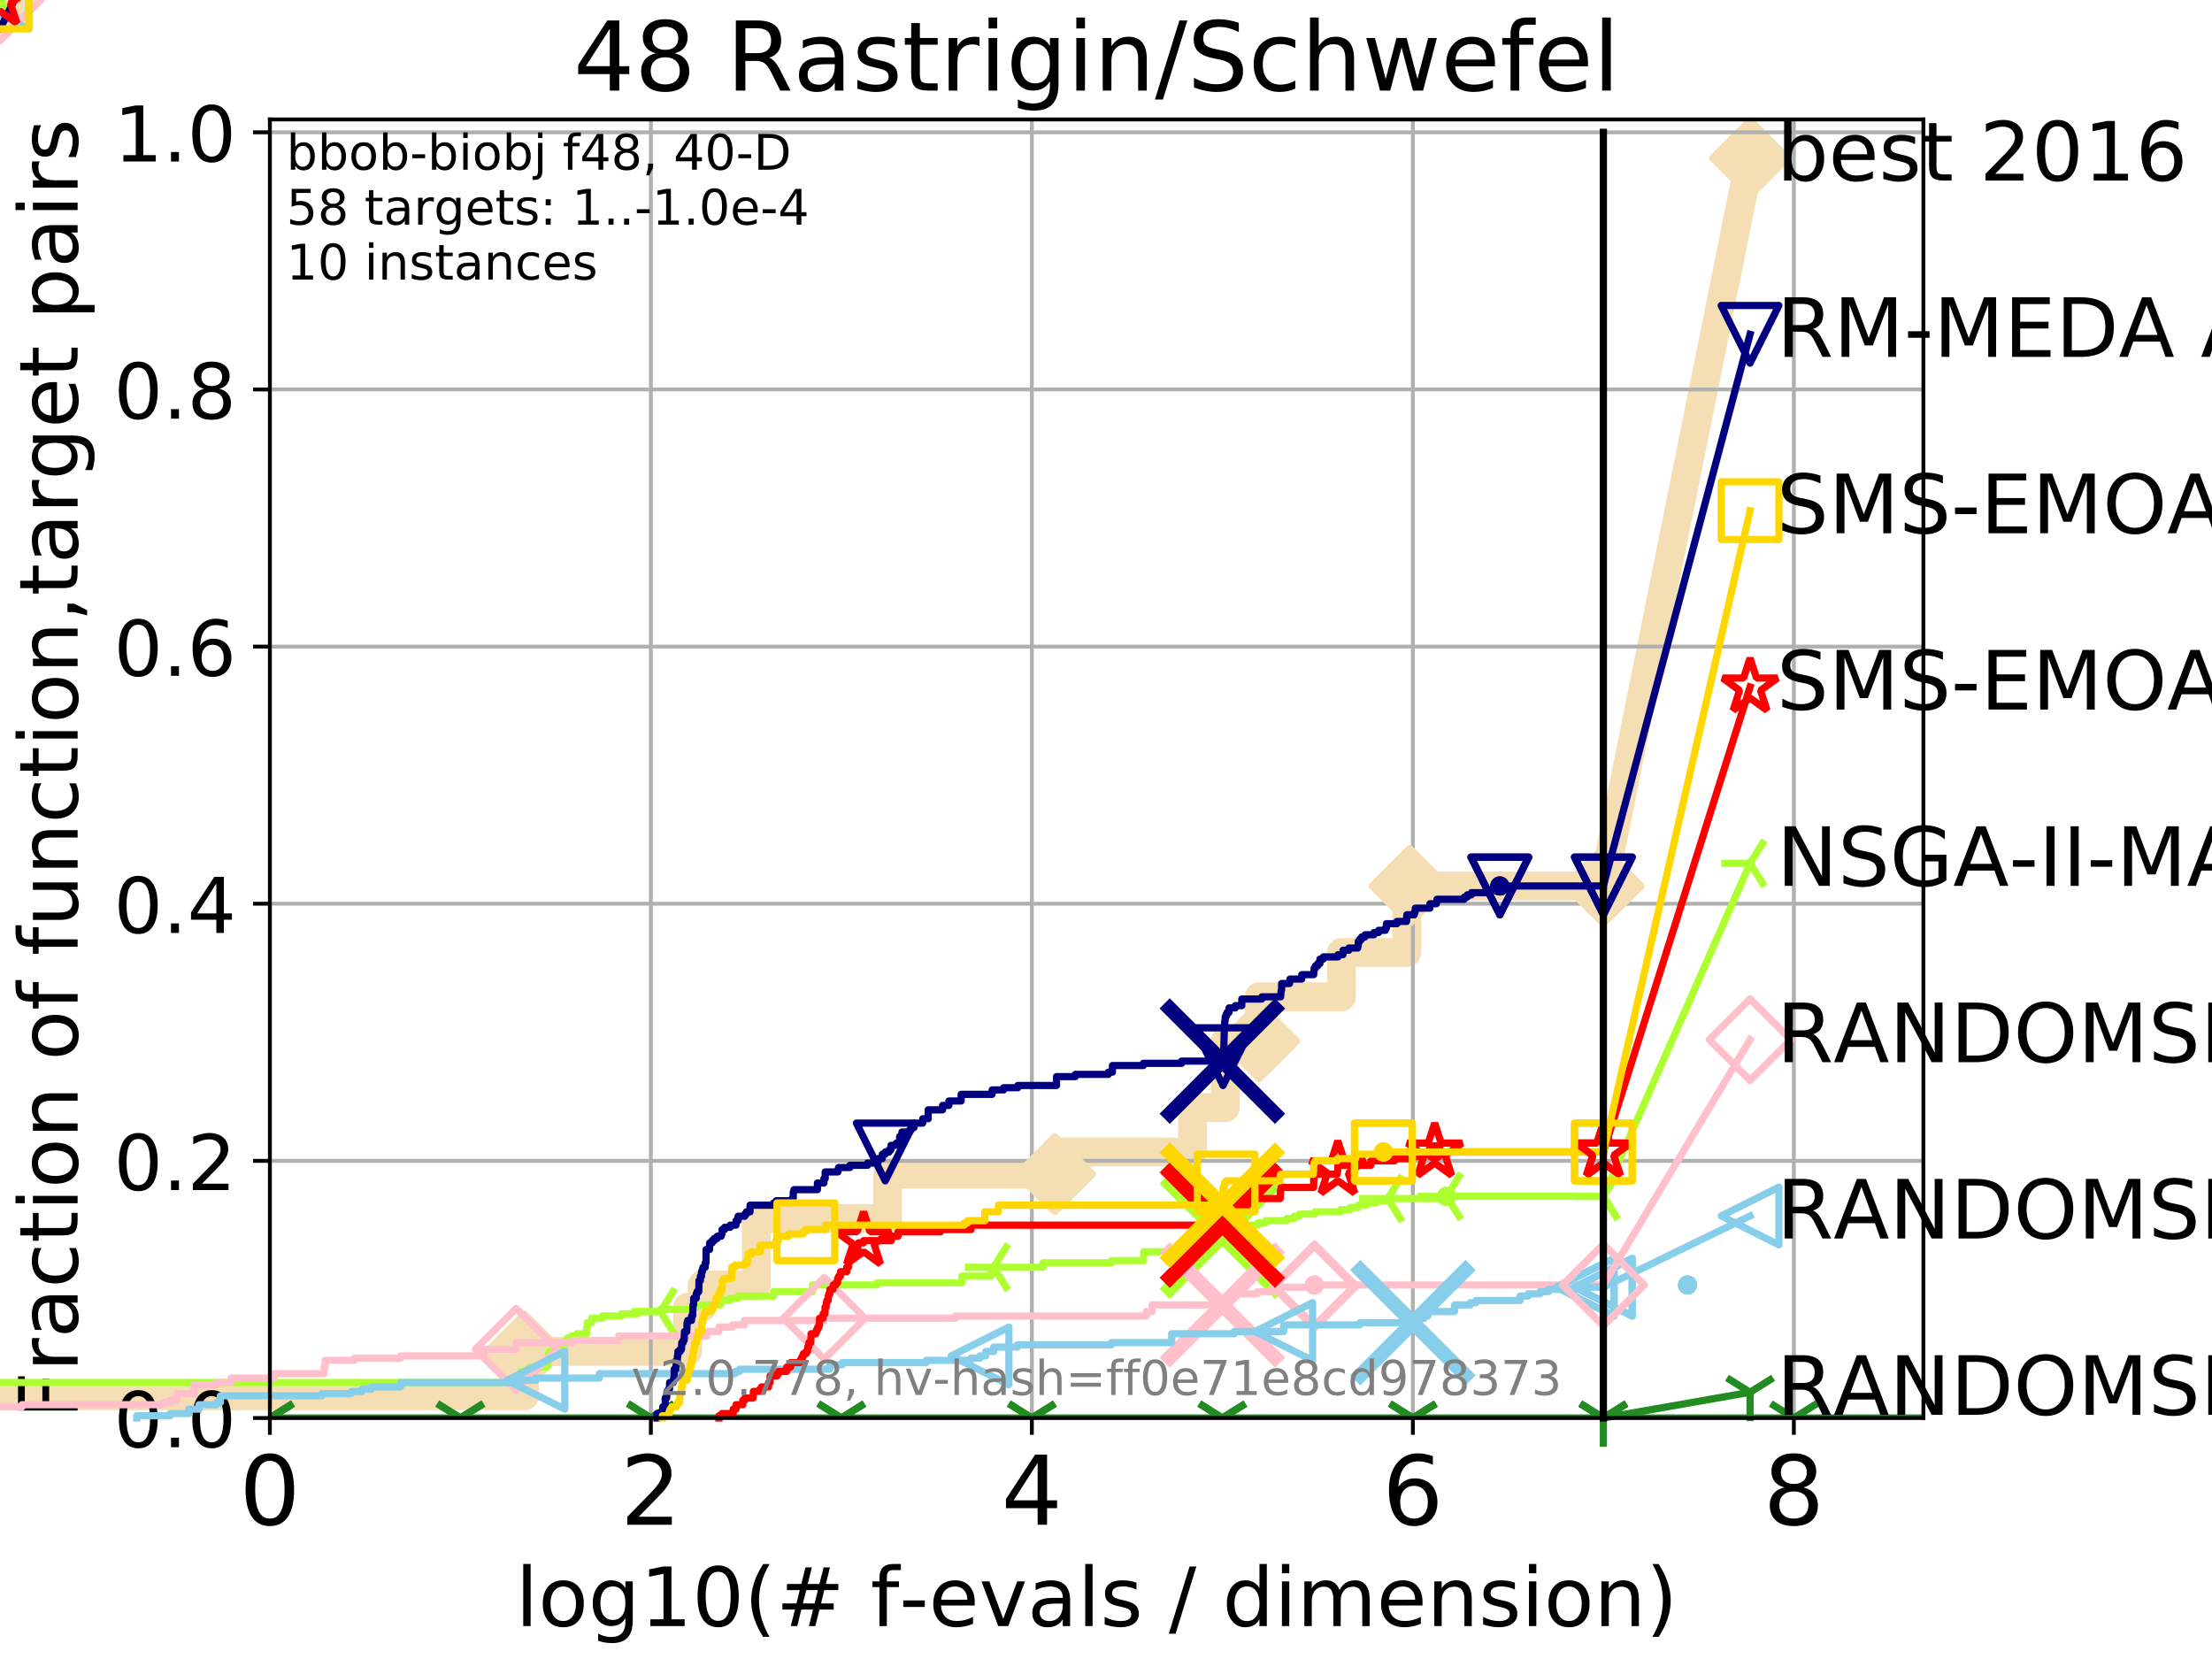 <?xml version="1.0" encoding="utf-8" standalone="no"?>
<!DOCTYPE svg PUBLIC "-//W3C//DTD SVG 1.1//EN"
  "http://www.w3.org/Graphics/SVG/1.1/DTD/svg11.dtd">
<!-- Created with matplotlib (http://matplotlib.org/) -->
<svg height="345pt" version="1.1" viewBox="0 0 460 345" width="460pt" xmlns="http://www.w3.org/2000/svg" xmlns:xlink="http://www.w3.org/1999/xlink">
 <defs>
  <style type="text/css">
*{stroke-linecap:butt;stroke-linejoin:round;}
  </style>
 </defs>
 <g id="figure_1">
  <g id="patch_1">
   <path d="M 0 345.6 
L 460.8 345.6 
L 460.8 0 
L 0 0 
z
" style="fill:#ffffff;"/>
  </g>
  <g id="axes_1">
   <g id="patch_2">
    <path d="M 56.12 294.88 
L 399.984 294.88 
L 399.984 24.84 
L 56.12 24.84 
z
" style="fill:#ffffff;"/>
   </g>
   <g id="line2d_1">
    <path d="M -1 290.27 
L 109.085 290.27 
L 109.085 281.051 
L 143.002 281.051 
L 143.002 271.831 
L 146.028 271.831 
L 146.028 267.221 
L 157.255 267.221 
L 157.255 253.392 
L 184.575 253.392 
L 184.575 244.173 
L 219.372 244.173 
L 219.372 239.563 
L 248.012 239.563 
L 248.012 230.343 
L 254.8 230.343 
L 254.8 216.514 
L 261.861 216.514 
L 261.861 207.294 
L 278.958 207.294 
L 278.958 198.075 
L 292.559 198.075 
L 292.559 188.855 
L 293.131 188.855 
L 293.131 184.246 
L 333.43 184.246 
" style="fill:none;stroke:#f5deb3;stroke-linecap:square;stroke-width:6;"/>
   </g>
   <g id="line2d_2">
    <path d="M 0 0 
" style="fill:none;stroke:#f5deb3;stroke-linecap:square;stroke-width:6;"/>
    <defs>
     <path d="M -0 7.778 
L 7.778 0 
L 0 -7.778 
L -7.778 -0 
z
" id="mda7fad47ab" style="stroke:#f5deb3;stroke-linejoin:miter;stroke-width:1.5;"/>
    </defs>
    <g>
     <use style="fill:#f5deb3;stroke:#f5deb3;stroke-linejoin:miter;stroke-width:1.5;" x="0" xlink:href="#mda7fad47ab" y="0"/>
    </g>
   </g>
   <g id="line2d_3">
    <path d="M 333.43 184.246 
L 363.934 32.861 
" style="fill:none;stroke:#f5deb3;stroke-linecap:square;stroke-width:6;"/>
    <g>
     <use style="fill:#f5deb3;stroke:#f5deb3;stroke-linejoin:miter;stroke-width:1.5;" x="333.43" xlink:href="#mda7fad47ab" y="184.246"/>
     <use style="fill:#f5deb3;stroke:#f5deb3;stroke-linejoin:miter;stroke-width:1.5;" x="363.934" xlink:href="#mda7fad47ab" y="32.861"/>
    </g>
   </g>
   <g id="matplotlib.axis_1">
    <g id="xtick_1">
     <g id="line2d_4">
      <path clip-path="url(#pe8ad9c5b53)" d="M 56.12 294.88 
L 56.12 24.84 
" style="fill:none;stroke:#b0b0b0;stroke-linecap:square;stroke-width:0.8;"/>
     </g>
     <g id="line2d_5">
      <defs>
       <path d="M 0 0 
L 0 3.5 
" id="m47b8871456" style="stroke:#000000;stroke-width:0.8;"/>
      </defs>
      <g>
       <use style="stroke:#000000;stroke-width:0.8;" x="56.12" xlink:href="#m47b8871456" y="294.88"/>
      </g>
     </g>
     <g id="text_1">
      <!-- 0 -->
      <defs>
       <path d="M 31.781 66.406 
Q 24.172 66.406 20.328 58.906 
Q 16.5 51.422 16.5 36.375 
Q 16.5 21.391 20.328 13.891 
Q 24.172 6.391 31.781 6.391 
Q 39.453 6.391 43.281 13.891 
Q 47.125 21.391 47.125 36.375 
Q 47.125 51.422 43.281 58.906 
Q 39.453 66.406 31.781 66.406 
z
M 31.781 74.219 
Q 44.047 74.219 50.516 64.516 
Q 56.984 54.828 56.984 36.375 
Q 56.984 17.969 50.516 8.266 
Q 44.047 -1.422 31.781 -1.422 
Q 19.531 -1.422 13.062 8.266 
Q 6.594 17.969 6.594 36.375 
Q 6.594 54.828 13.062 64.516 
Q 19.531 74.219 31.781 74.219 
z
" id="DejaVuSans-30"/>
      </defs>
      <g transform="translate(49.758 317.077)scale(0.2 -0.2)">
       <use xlink:href="#DejaVuSans-30"/>
      </g>
     </g>
    </g>
    <g id="xtick_2">
     <g id="line2d_6">
      <path clip-path="url(#pe8ad9c5b53)" d="M 135.351 294.88 
L 135.351 24.84 
" style="fill:none;stroke:#b0b0b0;stroke-linecap:square;stroke-width:0.8;"/>
     </g>
     <g id="line2d_7">
      <g>
       <use style="stroke:#000000;stroke-width:0.8;" x="135.351" xlink:href="#m47b8871456" y="294.88"/>
      </g>
     </g>
     <g id="text_2">
      <!-- 2 -->
      <defs>
       <path d="M 19.188 8.297 
L 53.609 8.297 
L 53.609 0 
L 7.328 0 
L 7.328 8.297 
Q 12.938 14.109 22.625 23.891 
Q 32.328 33.688 34.812 36.531 
Q 39.547 41.844 41.422 45.531 
Q 43.312 49.219 43.312 52.781 
Q 43.312 58.594 39.234 62.25 
Q 35.156 65.922 28.609 65.922 
Q 23.969 65.922 18.812 64.312 
Q 13.672 62.703 7.812 59.422 
L 7.812 69.391 
Q 13.766 71.781 18.938 73 
Q 24.125 74.219 28.422 74.219 
Q 39.75 74.219 46.484 68.547 
Q 53.219 62.891 53.219 53.422 
Q 53.219 48.922 51.531 44.891 
Q 49.859 40.875 45.406 35.406 
Q 44.188 33.984 37.641 27.219 
Q 31.109 20.453 19.188 8.297 
z
" id="DejaVuSans-32"/>
      </defs>
      <g transform="translate(128.989 317.077)scale(0.2 -0.2)">
       <use xlink:href="#DejaVuSans-32"/>
      </g>
     </g>
    </g>
    <g id="xtick_3">
     <g id="line2d_8">
      <path clip-path="url(#pe8ad9c5b53)" d="M 214.583 294.88 
L 214.583 24.84 
" style="fill:none;stroke:#b0b0b0;stroke-linecap:square;stroke-width:0.8;"/>
     </g>
     <g id="line2d_9">
      <g>
       <use style="stroke:#000000;stroke-width:0.8;" x="214.583" xlink:href="#m47b8871456" y="294.88"/>
      </g>
     </g>
     <g id="text_3">
      <!-- 4 -->
      <defs>
       <path d="M 37.797 64.312 
L 12.891 25.391 
L 37.797 25.391 
z
M 35.203 72.906 
L 47.609 72.906 
L 47.609 25.391 
L 58.016 25.391 
L 58.016 17.188 
L 47.609 17.188 
L 47.609 0 
L 37.797 0 
L 37.797 17.188 
L 4.891 17.188 
L 4.891 26.703 
z
" id="DejaVuSans-34"/>
      </defs>
      <g transform="translate(208.22 317.077)scale(0.2 -0.2)">
       <use xlink:href="#DejaVuSans-34"/>
      </g>
     </g>
    </g>
    <g id="xtick_4">
     <g id="line2d_10">
      <path clip-path="url(#pe8ad9c5b53)" d="M 293.814 294.88 
L 293.814 24.84 
" style="fill:none;stroke:#b0b0b0;stroke-linecap:square;stroke-width:0.8;"/>
     </g>
     <g id="line2d_11">
      <g>
       <use style="stroke:#000000;stroke-width:0.8;" x="293.814" xlink:href="#m47b8871456" y="294.88"/>
      </g>
     </g>
     <g id="text_4">
      <!-- 6 -->
      <defs>
       <path d="M 33.016 40.375 
Q 26.375 40.375 22.484 35.828 
Q 18.609 31.297 18.609 23.391 
Q 18.609 15.531 22.484 10.953 
Q 26.375 6.391 33.016 6.391 
Q 39.656 6.391 43.531 10.953 
Q 47.406 15.531 47.406 23.391 
Q 47.406 31.297 43.531 35.828 
Q 39.656 40.375 33.016 40.375 
z
M 52.594 71.297 
L 52.594 62.312 
Q 48.875 64.062 45.094 64.984 
Q 41.312 65.922 37.594 65.922 
Q 27.828 65.922 22.672 59.328 
Q 17.531 52.734 16.797 39.406 
Q 19.672 43.656 24.016 45.922 
Q 28.375 48.188 33.594 48.188 
Q 44.578 48.188 50.953 41.516 
Q 57.328 34.859 57.328 23.391 
Q 57.328 12.156 50.688 5.359 
Q 44.047 -1.422 33.016 -1.422 
Q 20.359 -1.422 13.672 8.266 
Q 6.984 17.969 6.984 36.375 
Q 6.984 53.656 15.188 63.938 
Q 23.391 74.219 37.203 74.219 
Q 40.922 74.219 44.703 73.484 
Q 48.484 72.75 52.594 71.297 
z
" id="DejaVuSans-36"/>
      </defs>
      <g transform="translate(287.452 317.077)scale(0.2 -0.2)">
       <use xlink:href="#DejaVuSans-36"/>
      </g>
     </g>
    </g>
    <g id="xtick_5">
     <g id="line2d_12">
      <path clip-path="url(#pe8ad9c5b53)" d="M 373.045 294.88 
L 373.045 24.84 
" style="fill:none;stroke:#b0b0b0;stroke-linecap:square;stroke-width:0.8;"/>
     </g>
     <g id="line2d_13">
      <g>
       <use style="stroke:#000000;stroke-width:0.8;" x="373.045" xlink:href="#m47b8871456" y="294.88"/>
      </g>
     </g>
     <g id="text_5">
      <!-- 8 -->
      <defs>
       <path d="M 31.781 34.625 
Q 24.75 34.625 20.719 30.859 
Q 16.703 27.094 16.703 20.516 
Q 16.703 13.922 20.719 10.156 
Q 24.75 6.391 31.781 6.391 
Q 38.812 6.391 42.859 10.172 
Q 46.922 13.969 46.922 20.516 
Q 46.922 27.094 42.891 30.859 
Q 38.875 34.625 31.781 34.625 
z
M 21.922 38.812 
Q 15.578 40.375 12.031 44.719 
Q 8.5 49.078 8.5 55.328 
Q 8.5 64.062 14.719 69.141 
Q 20.953 74.219 31.781 74.219 
Q 42.672 74.219 48.875 69.141 
Q 55.078 64.062 55.078 55.328 
Q 55.078 49.078 51.531 44.719 
Q 48 40.375 41.703 38.812 
Q 48.828 37.156 52.797 32.312 
Q 56.781 27.484 56.781 20.516 
Q 56.781 9.906 50.312 4.234 
Q 43.844 -1.422 31.781 -1.422 
Q 19.734 -1.422 13.25 4.234 
Q 6.781 9.906 6.781 20.516 
Q 6.781 27.484 10.781 32.312 
Q 14.797 37.156 21.922 38.812 
z
M 18.312 54.391 
Q 18.312 48.734 21.844 45.562 
Q 25.391 42.391 31.781 42.391 
Q 38.141 42.391 41.719 45.562 
Q 45.312 48.734 45.312 54.391 
Q 45.312 60.062 41.719 63.234 
Q 38.141 66.406 31.781 66.406 
Q 25.391 66.406 21.844 63.234 
Q 18.312 60.062 18.312 54.391 
z
" id="DejaVuSans-38"/>
      </defs>
      <g transform="translate(366.683 317.077)scale(0.2 -0.2)">
       <use xlink:href="#DejaVuSans-38"/>
      </g>
     </g>
    </g>
    <g id="text_6">
     <!-- log10(# f-evals / dimension) -->
     <defs>
      <path d="M 9.422 75.984 
L 18.406 75.984 
L 18.406 0 
L 9.422 0 
z
" id="DejaVuSans-6c"/>
      <path d="M 30.609 48.391 
Q 23.391 48.391 19.188 42.75 
Q 14.984 37.109 14.984 27.297 
Q 14.984 17.484 19.156 11.844 
Q 23.344 6.203 30.609 6.203 
Q 37.797 6.203 41.984 11.859 
Q 46.188 17.531 46.188 27.297 
Q 46.188 37.016 41.984 42.703 
Q 37.797 48.391 30.609 48.391 
z
M 30.609 56 
Q 42.328 56 49.016 48.375 
Q 55.719 40.766 55.719 27.297 
Q 55.719 13.875 49.016 6.219 
Q 42.328 -1.422 30.609 -1.422 
Q 18.844 -1.422 12.172 6.219 
Q 5.516 13.875 5.516 27.297 
Q 5.516 40.766 12.172 48.375 
Q 18.844 56 30.609 56 
z
" id="DejaVuSans-6f"/>
      <path d="M 45.406 27.984 
Q 45.406 37.75 41.375 43.109 
Q 37.359 48.484 30.078 48.484 
Q 22.859 48.484 18.828 43.109 
Q 14.797 37.75 14.797 27.984 
Q 14.797 18.266 18.828 12.891 
Q 22.859 7.516 30.078 7.516 
Q 37.359 7.516 41.375 12.891 
Q 45.406 18.266 45.406 27.984 
z
M 54.391 6.781 
Q 54.391 -7.172 48.188 -13.984 
Q 42 -20.797 29.203 -20.797 
Q 24.469 -20.797 20.266 -20.094 
Q 16.062 -19.391 12.109 -17.922 
L 12.109 -9.188 
Q 16.062 -11.328 19.922 -12.344 
Q 23.781 -13.375 27.781 -13.375 
Q 36.625 -13.375 41.016 -8.766 
Q 45.406 -4.156 45.406 5.172 
L 45.406 9.625 
Q 42.625 4.781 38.281 2.391 
Q 33.938 0 27.875 0 
Q 17.828 0 11.672 7.656 
Q 5.516 15.328 5.516 27.984 
Q 5.516 40.672 11.672 48.328 
Q 17.828 56 27.875 56 
Q 33.938 56 38.281 53.609 
Q 42.625 51.219 45.406 46.391 
L 45.406 54.688 
L 54.391 54.688 
z
" id="DejaVuSans-67"/>
      <path d="M 12.406 8.297 
L 28.516 8.297 
L 28.516 63.922 
L 10.984 60.406 
L 10.984 69.391 
L 28.422 72.906 
L 38.281 72.906 
L 38.281 8.297 
L 54.391 8.297 
L 54.391 0 
L 12.406 0 
z
" id="DejaVuSans-31"/>
      <path d="M 31 75.875 
Q 24.469 64.656 21.281 53.656 
Q 18.109 42.672 18.109 31.391 
Q 18.109 20.125 21.312 9.062 
Q 24.516 -2 31 -13.188 
L 23.188 -13.188 
Q 15.875 -1.703 12.234 9.375 
Q 8.594 20.453 8.594 31.391 
Q 8.594 42.281 12.203 53.312 
Q 15.828 64.359 23.188 75.875 
z
" id="DejaVuSans-28"/>
      <path d="M 51.125 44 
L 36.922 44 
L 32.812 27.688 
L 47.125 27.688 
z
M 43.797 71.781 
L 38.719 51.516 
L 52.984 51.516 
L 58.109 71.781 
L 65.922 71.781 
L 60.891 51.516 
L 76.125 51.516 
L 76.125 44 
L 58.984 44 
L 54.984 27.688 
L 70.516 27.688 
L 70.516 20.219 
L 53.078 20.219 
L 48 0 
L 40.188 0 
L 45.219 20.219 
L 30.906 20.219 
L 25.875 0 
L 18.016 0 
L 23.094 20.219 
L 7.719 20.219 
L 7.719 27.688 
L 24.906 27.688 
L 29 44 
L 13.281 44 
L 13.281 51.516 
L 30.906 51.516 
L 35.891 71.781 
z
" id="DejaVuSans-23"/>
      <path id="DejaVuSans-20"/>
      <path d="M 37.109 75.984 
L 37.109 68.5 
L 28.516 68.5 
Q 23.688 68.5 21.797 66.547 
Q 19.922 64.594 19.922 59.516 
L 19.922 54.688 
L 34.719 54.688 
L 34.719 47.703 
L 19.922 47.703 
L 19.922 0 
L 10.891 0 
L 10.891 47.703 
L 2.297 47.703 
L 2.297 54.688 
L 10.891 54.688 
L 10.891 58.5 
Q 10.891 67.625 15.141 71.797 
Q 19.391 75.984 28.609 75.984 
z
" id="DejaVuSans-66"/>
      <path d="M 4.891 31.391 
L 31.203 31.391 
L 31.203 23.391 
L 4.891 23.391 
z
" id="DejaVuSans-2d"/>
      <path d="M 56.203 29.594 
L 56.203 25.203 
L 14.891 25.203 
Q 15.484 15.922 20.484 11.062 
Q 25.484 6.203 34.422 6.203 
Q 39.594 6.203 44.453 7.469 
Q 49.312 8.734 54.109 11.281 
L 54.109 2.781 
Q 49.266 0.734 44.188 -0.344 
Q 39.109 -1.422 33.891 -1.422 
Q 20.797 -1.422 13.156 6.188 
Q 5.516 13.812 5.516 26.812 
Q 5.516 40.234 12.766 48.109 
Q 20.016 56 32.328 56 
Q 43.359 56 49.781 48.891 
Q 56.203 41.797 56.203 29.594 
z
M 47.219 32.234 
Q 47.125 39.594 43.094 43.984 
Q 39.062 48.391 32.422 48.391 
Q 24.906 48.391 20.391 44.141 
Q 15.875 39.891 15.188 32.172 
z
" id="DejaVuSans-65"/>
      <path d="M 2.984 54.688 
L 12.5 54.688 
L 29.594 8.797 
L 46.688 54.688 
L 56.203 54.688 
L 35.688 0 
L 23.484 0 
z
" id="DejaVuSans-76"/>
      <path d="M 34.281 27.484 
Q 23.391 27.484 19.188 25 
Q 14.984 22.516 14.984 16.5 
Q 14.984 11.719 18.141 8.906 
Q 21.297 6.109 26.703 6.109 
Q 34.188 6.109 38.703 11.406 
Q 43.219 16.703 43.219 25.484 
L 43.219 27.484 
z
M 52.203 31.203 
L 52.203 0 
L 43.219 0 
L 43.219 8.297 
Q 40.141 3.328 35.547 0.953 
Q 30.953 -1.422 24.312 -1.422 
Q 15.922 -1.422 10.953 3.297 
Q 6 8.016 6 15.922 
Q 6 25.141 12.172 29.828 
Q 18.359 34.516 30.609 34.516 
L 43.219 34.516 
L 43.219 35.406 
Q 43.219 41.609 39.141 45 
Q 35.062 48.391 27.688 48.391 
Q 23 48.391 18.547 47.266 
Q 14.109 46.141 10.016 43.891 
L 10.016 52.203 
Q 14.938 54.109 19.578 55.047 
Q 24.219 56 28.609 56 
Q 40.484 56 46.344 49.844 
Q 52.203 43.703 52.203 31.203 
z
" id="DejaVuSans-61"/>
      <path d="M 44.281 53.078 
L 44.281 44.578 
Q 40.484 46.531 36.375 47.5 
Q 32.281 48.484 27.875 48.484 
Q 21.188 48.484 17.844 46.438 
Q 14.5 44.391 14.5 40.281 
Q 14.5 37.156 16.891 35.375 
Q 19.281 33.594 26.516 31.984 
L 29.594 31.297 
Q 39.156 29.25 43.188 25.516 
Q 47.219 21.781 47.219 15.094 
Q 47.219 7.469 41.188 3.016 
Q 35.156 -1.422 24.609 -1.422 
Q 20.219 -1.422 15.453 -0.562 
Q 10.688 0.297 5.422 2 
L 5.422 11.281 
Q 10.406 8.688 15.234 7.391 
Q 20.062 6.109 24.812 6.109 
Q 31.156 6.109 34.562 8.281 
Q 37.984 10.453 37.984 14.406 
Q 37.984 18.062 35.516 20.016 
Q 33.062 21.969 24.703 23.781 
L 21.578 24.516 
Q 13.234 26.266 9.516 29.906 
Q 5.812 33.547 5.812 39.891 
Q 5.812 47.609 11.281 51.797 
Q 16.75 56 26.812 56 
Q 31.781 56 36.172 55.266 
Q 40.578 54.547 44.281 53.078 
z
" id="DejaVuSans-73"/>
      <path d="M 25.391 72.906 
L 33.688 72.906 
L 8.297 -9.281 
L 0 -9.281 
z
" id="DejaVuSans-2f"/>
      <path d="M 45.406 46.391 
L 45.406 75.984 
L 54.391 75.984 
L 54.391 0 
L 45.406 0 
L 45.406 8.203 
Q 42.578 3.328 38.25 0.953 
Q 33.938 -1.422 27.875 -1.422 
Q 17.969 -1.422 11.734 6.484 
Q 5.516 14.406 5.516 27.297 
Q 5.516 40.188 11.734 48.094 
Q 17.969 56 27.875 56 
Q 33.938 56 38.25 53.625 
Q 42.578 51.266 45.406 46.391 
z
M 14.797 27.297 
Q 14.797 17.391 18.875 11.75 
Q 22.953 6.109 30.078 6.109 
Q 37.203 6.109 41.297 11.75 
Q 45.406 17.391 45.406 27.297 
Q 45.406 37.203 41.297 42.844 
Q 37.203 48.484 30.078 48.484 
Q 22.953 48.484 18.875 42.844 
Q 14.797 37.203 14.797 27.297 
z
" id="DejaVuSans-64"/>
      <path d="M 9.422 54.688 
L 18.406 54.688 
L 18.406 0 
L 9.422 0 
z
M 9.422 75.984 
L 18.406 75.984 
L 18.406 64.594 
L 9.422 64.594 
z
" id="DejaVuSans-69"/>
      <path d="M 52 44.188 
Q 55.375 50.25 60.062 53.125 
Q 64.75 56 71.094 56 
Q 79.641 56 84.281 50.016 
Q 88.922 44.047 88.922 33.016 
L 88.922 0 
L 79.891 0 
L 79.891 32.719 
Q 79.891 40.578 77.094 44.375 
Q 74.312 48.188 68.609 48.188 
Q 61.625 48.188 57.562 43.547 
Q 53.516 38.922 53.516 30.906 
L 53.516 0 
L 44.484 0 
L 44.484 32.719 
Q 44.484 40.625 41.703 44.406 
Q 38.922 48.188 33.109 48.188 
Q 26.219 48.188 22.156 43.531 
Q 18.109 38.875 18.109 30.906 
L 18.109 0 
L 9.078 0 
L 9.078 54.688 
L 18.109 54.688 
L 18.109 46.188 
Q 21.188 51.219 25.484 53.609 
Q 29.781 56 35.688 56 
Q 41.656 56 45.828 52.969 
Q 50 49.953 52 44.188 
z
" id="DejaVuSans-6d"/>
      <path d="M 54.891 33.016 
L 54.891 0 
L 45.906 0 
L 45.906 32.719 
Q 45.906 40.484 42.875 44.328 
Q 39.844 48.188 33.797 48.188 
Q 26.516 48.188 22.312 43.547 
Q 18.109 38.922 18.109 30.906 
L 18.109 0 
L 9.078 0 
L 9.078 54.688 
L 18.109 54.688 
L 18.109 46.188 
Q 21.344 51.125 25.703 53.562 
Q 30.078 56 35.797 56 
Q 45.219 56 50.047 50.172 
Q 54.891 44.344 54.891 33.016 
z
" id="DejaVuSans-6e"/>
      <path d="M 8.016 75.875 
L 15.828 75.875 
Q 23.141 64.359 26.781 53.312 
Q 30.422 42.281 30.422 31.391 
Q 30.422 20.453 26.781 9.375 
Q 23.141 -1.703 15.828 -13.188 
L 8.016 -13.188 
Q 14.5 -2 17.703 9.062 
Q 20.906 20.125 20.906 31.391 
Q 20.906 42.672 17.703 53.656 
Q 14.5 64.656 8.016 75.875 
z
" id="DejaVuSans-29"/>
     </defs>
     <g transform="translate(107.211 338.154)scale(0.17 -0.17)">
      <use xlink:href="#DejaVuSans-6c"/>
      <use x="27.783" xlink:href="#DejaVuSans-6f"/>
      <use x="88.965" xlink:href="#DejaVuSans-67"/>
      <use x="152.441" xlink:href="#DejaVuSans-31"/>
      <use x="216.064" xlink:href="#DejaVuSans-30"/>
      <use x="279.688" xlink:href="#DejaVuSans-28"/>
      <use x="318.701" xlink:href="#DejaVuSans-23"/>
      <use x="402.49" xlink:href="#DejaVuSans-20"/>
      <use x="434.277" xlink:href="#DejaVuSans-66"/>
      <use x="469.404" xlink:href="#DejaVuSans-2d"/>
      <use x="505.488" xlink:href="#DejaVuSans-65"/>
      <use x="567.012" xlink:href="#DejaVuSans-76"/>
      <use x="626.191" xlink:href="#DejaVuSans-61"/>
      <use x="687.471" xlink:href="#DejaVuSans-6c"/>
      <use x="715.254" xlink:href="#DejaVuSans-73"/>
      <use x="767.354" xlink:href="#DejaVuSans-20"/>
      <use x="799.141" xlink:href="#DejaVuSans-2f"/>
      <use x="832.832" xlink:href="#DejaVuSans-20"/>
      <use x="864.619" xlink:href="#DejaVuSans-64"/>
      <use x="928.096" xlink:href="#DejaVuSans-69"/>
      <use x="955.879" xlink:href="#DejaVuSans-6d"/>
      <use x="1053.291" xlink:href="#DejaVuSans-65"/>
      <use x="1114.814" xlink:href="#DejaVuSans-6e"/>
      <use x="1178.193" xlink:href="#DejaVuSans-73"/>
      <use x="1230.293" xlink:href="#DejaVuSans-69"/>
      <use x="1258.076" xlink:href="#DejaVuSans-6f"/>
      <use x="1319.258" xlink:href="#DejaVuSans-6e"/>
      <use x="1382.637" xlink:href="#DejaVuSans-29"/>
     </g>
    </g>
   </g>
   <g id="matplotlib.axis_2">
    <g id="ytick_1">
     <g id="line2d_14">
      <path clip-path="url(#pe8ad9c5b53)" d="M 56.12 294.88 
L 399.984 294.88 
" style="fill:none;stroke:#b0b0b0;stroke-linecap:square;stroke-width:0.8;"/>
     </g>
     <g id="line2d_15">
      <defs>
       <path d="M 0 0 
L -3.5 0 
" id="m269a468964" style="stroke:#000000;stroke-width:0.8;"/>
      </defs>
      <g>
       <use style="stroke:#000000;stroke-width:0.8;" x="56.12" xlink:href="#m269a468964" y="294.88"/>
      </g>
     </g>
     <g id="text_7">
      <!-- 0.0 -->
      <defs>
       <path d="M 10.688 12.406 
L 21 12.406 
L 21 0 
L 10.688 0 
z
" id="DejaVuSans-2e"/>
      </defs>
      <g transform="translate(23.675 300.959)scale(0.16 -0.16)">
       <use xlink:href="#DejaVuSans-30"/>
       <use x="63.623" xlink:href="#DejaVuSans-2e"/>
       <use x="95.41" xlink:href="#DejaVuSans-30"/>
      </g>
     </g>
    </g>
    <g id="ytick_2">
     <g id="line2d_16">
      <path clip-path="url(#pe8ad9c5b53)" d="M 56.12 241.407 
L 399.984 241.407 
" style="fill:none;stroke:#b0b0b0;stroke-linecap:square;stroke-width:0.8;"/>
     </g>
     <g id="line2d_17">
      <g>
       <use style="stroke:#000000;stroke-width:0.8;" x="56.12" xlink:href="#m269a468964" y="241.407"/>
      </g>
     </g>
     <g id="text_8">
      <!-- 0.2 -->
      <g transform="translate(23.675 247.485)scale(0.16 -0.16)">
       <use xlink:href="#DejaVuSans-30"/>
       <use x="63.623" xlink:href="#DejaVuSans-2e"/>
       <use x="95.41" xlink:href="#DejaVuSans-32"/>
      </g>
     </g>
    </g>
    <g id="ytick_3">
     <g id="line2d_18">
      <path clip-path="url(#pe8ad9c5b53)" d="M 56.12 187.933 
L 399.984 187.933 
" style="fill:none;stroke:#b0b0b0;stroke-linecap:square;stroke-width:0.8;"/>
     </g>
     <g id="line2d_19">
      <g>
       <use style="stroke:#000000;stroke-width:0.8;" x="56.12" xlink:href="#m269a468964" y="187.933"/>
      </g>
     </g>
     <g id="text_9">
      <!-- 0.4 -->
      <g transform="translate(23.675 194.012)scale(0.16 -0.16)">
       <use xlink:href="#DejaVuSans-30"/>
       <use x="63.623" xlink:href="#DejaVuSans-2e"/>
       <use x="95.41" xlink:href="#DejaVuSans-34"/>
      </g>
     </g>
    </g>
    <g id="ytick_4">
     <g id="line2d_20">
      <path clip-path="url(#pe8ad9c5b53)" d="M 56.12 134.46 
L 399.984 134.46 
" style="fill:none;stroke:#b0b0b0;stroke-linecap:square;stroke-width:0.8;"/>
     </g>
     <g id="line2d_21">
      <g>
       <use style="stroke:#000000;stroke-width:0.8;" x="56.12" xlink:href="#m269a468964" y="134.46"/>
      </g>
     </g>
     <g id="text_10">
      <!-- 0.6 -->
      <g transform="translate(23.675 140.539)scale(0.16 -0.16)">
       <use xlink:href="#DejaVuSans-30"/>
       <use x="63.623" xlink:href="#DejaVuSans-2e"/>
       <use x="95.41" xlink:href="#DejaVuSans-36"/>
      </g>
     </g>
    </g>
    <g id="ytick_5">
     <g id="line2d_22">
      <path clip-path="url(#pe8ad9c5b53)" d="M 56.12 80.987 
L 399.984 80.987 
" style="fill:none;stroke:#b0b0b0;stroke-linecap:square;stroke-width:0.8;"/>
     </g>
     <g id="line2d_23">
      <g>
       <use style="stroke:#000000;stroke-width:0.8;" x="56.12" xlink:href="#m269a468964" y="80.987"/>
      </g>
     </g>
     <g id="text_11">
      <!-- 0.8 -->
      <g transform="translate(23.675 87.066)scale(0.16 -0.16)">
       <use xlink:href="#DejaVuSans-30"/>
       <use x="63.623" xlink:href="#DejaVuSans-2e"/>
       <use x="95.41" xlink:href="#DejaVuSans-38"/>
      </g>
     </g>
    </g>
    <g id="ytick_6">
     <g id="line2d_24">
      <path clip-path="url(#pe8ad9c5b53)" d="M 56.12 27.514 
L 399.984 27.514 
" style="fill:none;stroke:#b0b0b0;stroke-linecap:square;stroke-width:0.8;"/>
     </g>
     <g id="line2d_25">
      <g>
       <use style="stroke:#000000;stroke-width:0.8;" x="56.12" xlink:href="#m269a468964" y="27.514"/>
      </g>
     </g>
     <g id="text_12">
      <!-- 1.0 -->
      <g transform="translate(23.675 33.592)scale(0.16 -0.16)">
       <use xlink:href="#DejaVuSans-31"/>
       <use x="63.623" xlink:href="#DejaVuSans-2e"/>
       <use x="95.41" xlink:href="#DejaVuSans-30"/>
      </g>
     </g>
    </g>
    <g id="text_13">
     <!-- Fraction of function,target pairs -->
     <defs>
      <path d="M 9.812 72.906 
L 51.703 72.906 
L 51.703 64.594 
L 19.672 64.594 
L 19.672 43.109 
L 48.578 43.109 
L 48.578 34.812 
L 19.672 34.812 
L 19.672 0 
L 9.812 0 
z
" id="DejaVuSans-46"/>
      <path d="M 41.109 46.297 
Q 39.594 47.172 37.812 47.578 
Q 36.031 48 33.891 48 
Q 26.266 48 22.188 43.047 
Q 18.109 38.094 18.109 28.812 
L 18.109 0 
L 9.078 0 
L 9.078 54.688 
L 18.109 54.688 
L 18.109 46.188 
Q 20.953 51.172 25.484 53.578 
Q 30.031 56 36.531 56 
Q 37.453 56 38.578 55.875 
Q 39.703 55.766 41.062 55.516 
z
" id="DejaVuSans-72"/>
      <path d="M 48.781 52.594 
L 48.781 44.188 
Q 44.969 46.297 41.141 47.344 
Q 37.312 48.391 33.406 48.391 
Q 24.656 48.391 19.812 42.844 
Q 14.984 37.312 14.984 27.297 
Q 14.984 17.281 19.812 11.734 
Q 24.656 6.203 33.406 6.203 
Q 37.312 6.203 41.141 7.25 
Q 44.969 8.297 48.781 10.406 
L 48.781 2.094 
Q 45.016 0.344 40.984 -0.531 
Q 36.969 -1.422 32.422 -1.422 
Q 20.062 -1.422 12.781 6.344 
Q 5.516 14.109 5.516 27.297 
Q 5.516 40.672 12.859 48.328 
Q 20.219 56 33.016 56 
Q 37.156 56 41.109 55.141 
Q 45.062 54.297 48.781 52.594 
z
" id="DejaVuSans-63"/>
      <path d="M 18.312 70.219 
L 18.312 54.688 
L 36.812 54.688 
L 36.812 47.703 
L 18.312 47.703 
L 18.312 18.016 
Q 18.312 11.328 20.141 9.422 
Q 21.969 7.516 27.594 7.516 
L 36.812 7.516 
L 36.812 0 
L 27.594 0 
Q 17.188 0 13.234 3.875 
Q 9.281 7.766 9.281 18.016 
L 9.281 47.703 
L 2.688 47.703 
L 2.688 54.688 
L 9.281 54.688 
L 9.281 70.219 
z
" id="DejaVuSans-74"/>
      <path d="M 8.5 21.578 
L 8.5 54.688 
L 17.484 54.688 
L 17.484 21.922 
Q 17.484 14.156 20.5 10.266 
Q 23.531 6.391 29.594 6.391 
Q 36.859 6.391 41.078 11.031 
Q 45.312 15.672 45.312 23.688 
L 45.312 54.688 
L 54.297 54.688 
L 54.297 0 
L 45.312 0 
L 45.312 8.406 
Q 42.047 3.422 37.719 1 
Q 33.406 -1.422 27.688 -1.422 
Q 18.266 -1.422 13.375 4.438 
Q 8.5 10.297 8.5 21.578 
z
M 31.109 56 
z
" id="DejaVuSans-75"/>
      <path d="M 11.719 12.406 
L 22.016 12.406 
L 22.016 4 
L 14.016 -11.625 
L 7.719 -11.625 
L 11.719 4 
z
" id="DejaVuSans-2c"/>
      <path d="M 18.109 8.203 
L 18.109 -20.797 
L 9.078 -20.797 
L 9.078 54.688 
L 18.109 54.688 
L 18.109 46.391 
Q 20.953 51.266 25.266 53.625 
Q 29.594 56 35.594 56 
Q 45.562 56 51.781 48.094 
Q 58.016 40.188 58.016 27.297 
Q 58.016 14.406 51.781 6.484 
Q 45.562 -1.422 35.594 -1.422 
Q 29.594 -1.422 25.266 0.953 
Q 20.953 3.328 18.109 8.203 
z
M 48.688 27.297 
Q 48.688 37.203 44.609 42.844 
Q 40.531 48.484 33.406 48.484 
Q 26.266 48.484 22.188 42.844 
Q 18.109 37.203 18.109 27.297 
Q 18.109 17.391 22.188 11.75 
Q 26.266 6.109 33.406 6.109 
Q 40.531 6.109 44.609 11.75 
Q 48.688 17.391 48.688 27.297 
z
" id="DejaVuSans-70"/>
     </defs>
     <g transform="translate(16.14 294.999)rotate(-90)scale(0.17 -0.17)">
      <use xlink:href="#DejaVuSans-46"/>
      <use x="57.41" xlink:href="#DejaVuSans-72"/>
      <use x="98.523" xlink:href="#DejaVuSans-61"/>
      <use x="159.803" xlink:href="#DejaVuSans-63"/>
      <use x="214.783" xlink:href="#DejaVuSans-74"/>
      <use x="253.992" xlink:href="#DejaVuSans-69"/>
      <use x="281.775" xlink:href="#DejaVuSans-6f"/>
      <use x="342.957" xlink:href="#DejaVuSans-6e"/>
      <use x="406.336" xlink:href="#DejaVuSans-20"/>
      <use x="438.123" xlink:href="#DejaVuSans-6f"/>
      <use x="499.305" xlink:href="#DejaVuSans-66"/>
      <use x="534.51" xlink:href="#DejaVuSans-20"/>
      <use x="566.297" xlink:href="#DejaVuSans-66"/>
      <use x="601.502" xlink:href="#DejaVuSans-75"/>
      <use x="664.881" xlink:href="#DejaVuSans-6e"/>
      <use x="728.26" xlink:href="#DejaVuSans-63"/>
      <use x="783.24" xlink:href="#DejaVuSans-74"/>
      <use x="822.449" xlink:href="#DejaVuSans-69"/>
      <use x="850.232" xlink:href="#DejaVuSans-6f"/>
      <use x="911.414" xlink:href="#DejaVuSans-6e"/>
      <use x="974.793" xlink:href="#DejaVuSans-2c"/>
      <use x="1006.58" xlink:href="#DejaVuSans-74"/>
      <use x="1045.789" xlink:href="#DejaVuSans-61"/>
      <use x="1107.068" xlink:href="#DejaVuSans-72"/>
      <use x="1148.166" xlink:href="#DejaVuSans-67"/>
      <use x="1211.643" xlink:href="#DejaVuSans-65"/>
      <use x="1273.166" xlink:href="#DejaVuSans-74"/>
      <use x="1312.375" xlink:href="#DejaVuSans-20"/>
      <use x="1344.162" xlink:href="#DejaVuSans-70"/>
      <use x="1407.639" xlink:href="#DejaVuSans-61"/>
      <use x="1468.918" xlink:href="#DejaVuSans-69"/>
      <use x="1496.701" xlink:href="#DejaVuSans-72"/>
      <use x="1537.814" xlink:href="#DejaVuSans-73"/>
     </g>
    </g>
   </g>
   <g id="line2d_26">
    <defs>
     <path d="M 0 1.5 
C 0.398 1.5 0.779 1.342 1.061 1.061 
C 1.342 0.779 1.5 0.398 1.5 0 
C 1.5 -0.398 1.342 -0.779 1.061 -1.061 
C 0.779 -1.342 0.398 -1.5 0 -1.5 
C -0.398 -1.5 -0.779 -1.342 -1.061 -1.061 
C -1.342 -0.779 -1.5 -0.398 -1.5 0 
C -1.5 0.398 -1.342 0.779 -1.061 1.061 
C -0.779 1.342 -0.398 1.5 0 1.5 
z
" id="m59fde2ff8a" style="stroke:#f5deb3;"/>
    </defs>
    <g>
     <use style="fill:#f5deb3;stroke:#f5deb3;" x="293.131" xlink:href="#m59fde2ff8a" y="184.246"/>
     <use style="fill:#f5deb3;stroke:#f5deb3;" x="293.131" xlink:href="#m59fde2ff8a" y="184.246"/>
    </g>
   </g>
   <g id="line2d_27">
    <g>
     <use style="fill:#f5deb3;stroke:#f5deb3;stroke-linejoin:miter;stroke-width:1.5;" x="109.085" xlink:href="#mda7fad47ab" y="281.051"/>
     <use style="fill:#f5deb3;stroke:#f5deb3;stroke-linejoin:miter;stroke-width:1.5;" x="219.372" xlink:href="#mda7fad47ab" y="244.173"/>
     <use style="fill:#f5deb3;stroke:#f5deb3;stroke-linejoin:miter;stroke-width:1.5;" x="261.861" xlink:href="#mda7fad47ab" y="216.514"/>
     <use style="fill:#f5deb3;stroke:#f5deb3;stroke-linejoin:miter;stroke-width:1.5;" x="293.131" xlink:href="#mda7fad47ab" y="184.246"/>
     <use style="fill:#f5deb3;stroke:#f5deb3;stroke-linejoin:miter;stroke-width:1.5;" x="333.43" xlink:href="#mda7fad47ab" y="184.246"/>
    </g>
   </g>
   <g id="line2d_28">
    <defs>
     <path d="M 0 1.5 
C 0.398 1.5 0.779 1.342 1.061 1.061 
C 1.342 0.779 1.5 0.398 1.5 0 
C 1.5 -0.398 1.342 -0.779 1.061 -1.061 
C 0.779 -1.342 0.398 -1.5 0 -1.5 
C -0.398 -1.5 -0.779 -1.342 -1.061 -1.061 
C -1.342 -0.779 -1.5 -0.398 -1.5 0 
C -1.5 0.398 -1.342 0.779 -1.061 1.061 
C -0.779 1.342 -0.398 1.5 0 1.5 
z
" id="m1491aad795" style="stroke:#adff2f;"/>
    </defs>
    <g>
     <use style="fill:#adff2f;stroke:#adff2f;" x="300.84" xlink:href="#m1491aad795" y="248.782"/>
     <use style="fill:#adff2f;stroke:#adff2f;" x="300.84" xlink:href="#m1491aad795" y="248.782"/>
    </g>
   </g>
   <g id="line2d_29">
    <path d="M -1 287.504 
L 107.357 287.504 
L 107.357 286.582 
L 107.96 286.582 
L 107.96 286.121 
L 108.377 286.121 
L 108.377 285.199 
L 109.764 285.199 
L 109.764 284.739 
L 110.122 284.739 
L 110.122 284.278 
L 113.785 284.278 
L 113.785 283.356 
L 114.054 283.356 
L 114.054 281.973 
L 114.069 281.973 
L 114.069 281.512 
L 114.231 281.512 
L 114.231 281.051 
L 116.12 281.051 
L 116.12 280.59 
L 116.446 280.59 
L 116.446 280.129 
L 117.412 280.129 
L 117.412 279.207 
L 117.606 279.207 
L 117.606 278.746 
L 117.988 278.746 
L 117.988 278.285 
L 118.862 278.285 
L 118.862 277.824 
L 119.938 277.824 
L 119.938 277.363 
L 122.001 277.363 
L 122.001 275.98 
L 122.131 275.98 
L 122.131 275.058 
L 123.025 275.058 
L 123.025 274.136 
L 125.268 274.136 
L 125.268 273.675 
L 129.221 273.675 
L 129.221 273.214 
L 132.581 273.214 
L 132.581 272.753 
L 137.347 272.753 
L 137.347 272.292 
L 144.21 272.292 
L 144.21 271.831 
L 144.764 271.831 
L 144.764 271.37 
L 149.854 271.37 
L 149.854 270.448 
L 151.769 270.448 
L 151.769 269.987 
L 153.494 269.987 
L 153.494 269.526 
L 160.86 269.526 
L 160.86 268.604 
L 168.972 268.604 
L 168.972 267.221 
L 182.398 267.221 
L 182.398 266.76 
L 200.032 266.76 
L 200.032 265.378 
L 206.122 265.378 
L 206.122 263.995 
L 206.629 263.995 
L 206.629 263.534 
L 216.916 263.534 
L 216.916 262.612 
L 231.128 262.612 
L 231.128 262.151 
L 237.836 262.151 
L 237.836 260.307 
L 243.473 260.307 
L 243.473 259.846 
L 247.629 259.846 
L 247.629 257.08 
L 254.922 257.08 
L 254.922 256.619 
L 254.922 256.619 
L 254.922 256.158 
L 255.25 256.158 
L 255.25 255.236 
L 255.25 255.236 
L 255.25 254.775 
L 261.584 254.775 
L 261.584 254.314 
L 263.151 254.314 
L 263.151 253.853 
L 267.609 253.853 
L 267.609 253.392 
L 269.163 253.392 
L 269.163 252.931 
L 270.21 252.931 
L 270.21 252.47 
L 273.458 252.47 
L 273.458 252.009 
L 278.808 252.009 
L 278.808 251.548 
L 280.761 251.548 
L 280.761 251.087 
L 282.498 251.087 
L 282.498 250.626 
L 284.091 250.626 
L 284.091 250.165 
L 286.099 250.165 
L 286.099 249.704 
L 288.602 249.704 
L 288.602 249.243 
L 300.84 249.243 
L 300.84 248.782 
L 333.43 248.782 
" style="fill:none;stroke:#adff2f;stroke-linecap:square;stroke-width:1.5;"/>
   </g>
   <g id="line2d_30">
    <defs>
     <path d="M 0 0 
L -6 -0 
M 0 0 
L 3 4.8 
M 0 0 
L 3 -4.8 
" id="m28a88785ee" style="stroke:#adff2f;stroke-width:1.5;"/>
    </defs>
    <g>
     <use style="fill:none;stroke:#adff2f;stroke-width:1.5;" x="137.347" xlink:href="#m28a88785ee" y="272.753"/>
     <use style="fill:none;stroke:#adff2f;stroke-width:1.5;" x="206.629" xlink:href="#m28a88785ee" y="263.534"/>
     <use style="fill:none;stroke:#adff2f;stroke-width:1.5;" x="288.602" xlink:href="#m28a88785ee" y="249.243"/>
     <use style="fill:none;stroke:#adff2f;stroke-width:1.5;" x="300.84" xlink:href="#m28a88785ee" y="248.782"/>
     <use style="fill:none;stroke:#adff2f;stroke-width:1.5;" x="333.43" xlink:href="#m28a88785ee" y="248.782"/>
    </g>
   </g>
   <g id="line2d_31">
    <path d="M 0 0 
" style="fill:none;stroke:#adff2f;stroke-linecap:square;stroke-width:1.5;"/>
    <g>
     <use style="fill:none;stroke:#adff2f;stroke-width:1.5;" x="0" xlink:href="#m28a88785ee" y="0"/>
    </g>
   </g>
   <g id="line2d_32">
    <path clip-path="url(#pe8ad9c5b53)" d="M 254.199 257.08 
" style="fill:none;stroke:#adff2f;stroke-linecap:square;stroke-width:1.5;"/>
    <defs>
     <path d="M -12 12 
L 12 -12 
M -12 -12 
L 12 12 
" id="m242bfbedab" style="stroke:#adff2f;stroke-width:3;"/>
    </defs>
    <g clip-path="url(#pe8ad9c5b53)">
     <use style="fill:#adff2f;stroke:#adff2f;stroke-width:3;" x="254.199" xlink:href="#m242bfbedab" y="257.08"/>
    </g>
   </g>
   <g id="line2d_33">
    <path clip-path="url(#pe8ad9c5b53)" d="M 56.12 294.88 
L 56.12 294.88 
L 56.12 294.88 
L 56.12 294.88 
L 399.984 294.88 
" style="fill:none;stroke:#228b22;stroke-linecap:square;stroke-width:1.5;"/>
   </g>
   <g id="line2d_34">
    <defs>
     <path d="M 0 0 
L 0 6 
M 0 0 
L 4.8 -3 
M 0 0 
L -4.8 -3 
" id="m344b2e40a9" style="stroke:#228b22;stroke-width:1.5;"/>
    </defs>
    <g clip-path="url(#pe8ad9c5b53)">
     <use style="fill:none;stroke:#228b22;stroke-width:1.5;" x="56.12" xlink:href="#m344b2e40a9" y="294.88"/>
     <use style="fill:none;stroke:#228b22;stroke-width:1.5;" x="56.12" xlink:href="#m344b2e40a9" y="294.88"/>
     <use style="fill:none;stroke:#228b22;stroke-width:1.5;" x="56.12" xlink:href="#m344b2e40a9" y="294.88"/>
     <use style="fill:none;stroke:#228b22;stroke-width:1.5;" x="56.12" xlink:href="#m344b2e40a9" y="294.88"/>
     <use style="fill:none;stroke:#228b22;stroke-width:1.5;" x="95.736" xlink:href="#m344b2e40a9" y="294.88"/>
     <use style="fill:none;stroke:#228b22;stroke-width:1.5;" x="95.736" xlink:href="#m344b2e40a9" y="294.88"/>
     <use style="fill:none;stroke:#228b22;stroke-width:1.5;" x="135.351" xlink:href="#m344b2e40a9" y="294.88"/>
     <use style="fill:none;stroke:#228b22;stroke-width:1.5;" x="135.351" xlink:href="#m344b2e40a9" y="294.88"/>
     <use style="fill:none;stroke:#228b22;stroke-width:1.5;" x="174.967" xlink:href="#m344b2e40a9" y="294.88"/>
     <use style="fill:none;stroke:#228b22;stroke-width:1.5;" x="174.967" xlink:href="#m344b2e40a9" y="294.88"/>
     <use style="fill:none;stroke:#228b22;stroke-width:1.5;" x="214.583" xlink:href="#m344b2e40a9" y="294.88"/>
     <use style="fill:none;stroke:#228b22;stroke-width:1.5;" x="214.583" xlink:href="#m344b2e40a9" y="294.88"/>
     <use style="fill:none;stroke:#228b22;stroke-width:1.5;" x="254.198" xlink:href="#m344b2e40a9" y="294.88"/>
     <use style="fill:none;stroke:#228b22;stroke-width:1.5;" x="254.198" xlink:href="#m344b2e40a9" y="294.88"/>
     <use style="fill:none;stroke:#228b22;stroke-width:1.5;" x="293.814" xlink:href="#m344b2e40a9" y="294.88"/>
     <use style="fill:none;stroke:#228b22;stroke-width:1.5;" x="293.814" xlink:href="#m344b2e40a9" y="294.88"/>
     <use style="fill:none;stroke:#228b22;stroke-width:1.5;" x="333.43" xlink:href="#m344b2e40a9" y="294.88"/>
     <use style="fill:none;stroke:#228b22;stroke-width:1.5;" x="333.43" xlink:href="#m344b2e40a9" y="294.88"/>
     <use style="fill:none;stroke:#228b22;stroke-width:1.5;" x="373.045" xlink:href="#m344b2e40a9" y="294.88"/>
    </g>
   </g>
   <g id="line2d_35">
    <path clip-path="url(#pe8ad9c5b53)" d="M 0 0 
" style="fill:none;stroke:#228b22;stroke-linecap:square;stroke-width:1.5;"/>
    <g clip-path="url(#pe8ad9c5b53)">
     <use style="fill:none;stroke:#228b22;stroke-width:1.5;" x="0" xlink:href="#m344b2e40a9" y="0"/>
    </g>
   </g>
   <g id="line2d_36">
    <defs>
     <path d="M 0 1.5 
C 0.398 1.5 0.779 1.342 1.061 1.061 
C 1.342 0.779 1.5 0.398 1.5 0 
C 1.5 -0.398 1.342 -0.779 1.061 -1.061 
C 0.779 -1.342 0.398 -1.5 0 -1.5 
C -0.398 -1.5 -0.779 -1.342 -1.061 -1.061 
C -1.342 -0.779 -1.5 -0.398 -1.5 0 
C -1.5 0.398 -1.342 0.779 -1.061 1.061 
C -0.779 1.342 -0.398 1.5 0 1.5 
z
" id="mbe7d682eae" style="stroke:#ffc0cb;"/>
    </defs>
    <g>
     <use style="fill:#ffc0cb;stroke:#ffc0cb;" x="273.327" xlink:href="#mbe7d682eae" y="267.221"/>
     <use style="fill:#ffc0cb;stroke:#ffc0cb;" x="273.327" xlink:href="#mbe7d682eae" y="267.221"/>
    </g>
   </g>
   <g id="line2d_37">
    <path d="M -1 292.575 
L 4.579 292.575 
L 4.579 292.114 
L 33.909 292.114 
L 33.909 291.653 
L 35.406 291.653 
L 35.406 291.192 
L 36.783 291.192 
L 36.783 289.809 
L 40.355 289.809 
L 40.355 287.965 
L 45.034 287.965 
L 45.034 287.504 
L 48.034 287.504 
L 48.034 286.582 
L 56.959 286.582 
L 56.959 285.66 
L 67.388 285.66 
L 67.388 284.278 
L 67.61 284.278 
L 67.61 282.895 
L 73.68 282.895 
L 73.68 282.434 
L 83.286 282.434 
L 83.286 281.973 
L 100.674 281.973 
L 100.674 280.59 
L 107.336 280.59 
L 107.336 279.207 
L 119.063 279.207 
L 119.063 278.746 
L 128.659 278.746 
L 128.659 277.824 
L 146.988 277.824 
L 146.988 276.902 
L 149.505 276.902 
L 149.505 275.98 
L 152.347 275.98 
L 152.347 275.519 
L 154.784 275.519 
L 154.784 274.597 
L 171.394 274.597 
L 171.394 274.136 
L 198.735 274.136 
L 198.735 273.675 
L 238.379 273.675 
L 238.379 272.753 
L 239.57 272.753 
L 239.57 271.37 
L 254.202 271.37 
L 254.202 270.909 
L 254.244 270.909 
L 254.244 269.987 
L 255.195 269.987 
L 255.195 269.526 
L 255.6 269.526 
L 255.6 269.065 
L 261.542 269.065 
L 261.542 268.604 
L 266.126 268.604 
L 266.126 268.143 
L 266.147 268.143 
L 266.147 267.682 
L 273.327 267.682 
L 273.327 267.221 
L 333.43 267.221 
" style="fill:none;stroke:#ffc0cb;stroke-linecap:square;stroke-width:1.5;"/>
   </g>
   <g id="line2d_38">
    <defs>
     <path d="M -0 8.485 
L 8.485 0 
L 0 -8.485 
L -8.485 -0 
z
" id="m42ddd88b39" style="stroke:#ffc0cb;stroke-linejoin:miter;stroke-width:1.5;"/>
    </defs>
    <g>
     <use style="fill:none;stroke:#ffc0cb;stroke-linejoin:miter;stroke-width:1.5;" x="107.336" xlink:href="#m42ddd88b39" y="280.59"/>
     <use style="fill:none;stroke:#ffc0cb;stroke-linejoin:miter;stroke-width:1.5;" x="171.394" xlink:href="#m42ddd88b39" y="274.136"/>
     <use style="fill:none;stroke:#ffc0cb;stroke-linejoin:miter;stroke-width:1.5;" x="273.327" xlink:href="#m42ddd88b39" y="267.682"/>
     <use style="fill:none;stroke:#ffc0cb;stroke-linejoin:miter;stroke-width:1.5;" x="273.327" xlink:href="#m42ddd88b39" y="267.221"/>
     <use style="fill:none;stroke:#ffc0cb;stroke-linejoin:miter;stroke-width:1.5;" x="333.43" xlink:href="#m42ddd88b39" y="267.221"/>
    </g>
   </g>
   <g id="line2d_39">
    <path d="M 0 0 
" style="fill:none;stroke:#ffc0cb;stroke-linecap:square;stroke-width:1.5;"/>
    <g>
     <use style="fill:none;stroke:#ffc0cb;stroke-linejoin:miter;stroke-width:1.5;" x="0" xlink:href="#m42ddd88b39" y="0"/>
    </g>
   </g>
   <g id="line2d_40">
    <path clip-path="url(#pe8ad9c5b53)" d="M 254.198 271.37 
" style="fill:none;stroke:#ffc0cb;stroke-linecap:square;stroke-width:1.5;"/>
    <defs>
     <path d="M -12 12 
L 12 -12 
M -12 -12 
L 12 12 
" id="m0e7859f6cb" style="stroke:#ffc0cb;stroke-width:3;"/>
    </defs>
    <g clip-path="url(#pe8ad9c5b53)">
     <use style="fill:#ffc0cb;stroke:#ffc0cb;stroke-width:3;" x="254.198" xlink:href="#m0e7859f6cb" y="271.37"/>
    </g>
   </g>
   <g id="line2d_41">
    <defs>
     <path d="M 0 1.5 
C 0.398 1.5 0.779 1.342 1.061 1.061 
C 1.342 0.779 1.5 0.398 1.5 0 
C 1.5 -0.398 1.342 -0.779 1.061 -1.061 
C 0.779 -1.342 0.398 -1.5 0 -1.5 
C -0.398 -1.5 -0.779 -1.342 -1.061 -1.061 
C -1.342 -0.779 -1.5 -0.398 -1.5 0 
C -1.5 0.398 -1.342 0.779 -1.061 1.061 
C -0.779 1.342 -0.398 1.5 0 1.5 
z
" id="ma61efb0dcc" style="stroke:#87ceeb;"/>
    </defs>
    <g>
     <use style="fill:#87ceeb;stroke:#87ceeb;" x="350.93" xlink:href="#ma61efb0dcc" y="267.221"/>
     <use style="fill:#87ceeb;stroke:#87ceeb;" x="350.93" xlink:href="#ma61efb0dcc" y="267.221"/>
    </g>
   </g>
   <g id="line2d_42">
    <path d="M 28.43 294.88 
L 28.43 294.419 
L 35.406 294.419 
L 35.406 293.958 
L 39.245 293.958 
L 39.245 293.036 
L 41.398 293.036 
L 41.398 292.114 
L 45.034 292.114 
L 45.034 291.653 
L 45.834 291.653 
L 45.834 290.27 
L 66.935 290.27 
L 66.935 289.809 
L 73.049 289.809 
L 73.049 289.348 
L 75.306 289.348 
L 75.306 288.887 
L 77.175 288.887 
L 77.175 288.426 
L 83.286 288.426 
L 83.286 287.504 
L 107.445 287.504 
L 107.445 287.043 
L 111.449 287.043 
L 111.449 286.582 
L 124.638 286.582 
L 124.638 285.66 
L 152.893 285.66 
L 152.893 285.199 
L 153.772 285.199 
L 153.772 284.739 
L 172.548 284.739 
L 172.548 283.817 
L 175.139 283.817 
L 175.139 283.356 
L 192.621 283.356 
L 192.621 282.895 
L 201.911 282.895 
L 201.911 282.434 
L 203.809 282.434 
L 203.809 281.973 
L 204.973 281.973 
L 204.973 281.051 
L 206.649 281.051 
L 206.649 280.129 
L 211.584 280.129 
L 211.584 279.668 
L 231.113 279.668 
L 231.113 279.207 
L 243.668 279.207 
L 243.668 277.363 
L 256.632 277.363 
L 256.632 276.902 
L 266.959 276.902 
L 266.959 275.519 
L 282.799 275.519 
L 282.799 275.058 
L 293.829 275.058 
L 293.829 274.597 
L 294.32 274.597 
L 294.32 274.136 
L 296.172 274.136 
L 296.172 273.675 
L 296.889 273.675 
L 296.889 273.214 
L 297.093 273.214 
L 297.093 272.753 
L 302.47 272.753 
L 302.47 271.37 
L 305.757 271.37 
L 305.757 270.909 
L 306.959 270.909 
L 306.959 270.448 
L 316.108 270.448 
L 316.108 269.526 
L 317.793 269.526 
L 317.793 269.065 
L 320.27 269.065 
L 320.27 268.604 
L 322.002 268.604 
L 322.002 268.143 
L 329.655 268.143 
L 329.655 267.682 
L 333.43 267.682 
" style="fill:none;stroke:#87ceeb;stroke-linecap:square;stroke-width:1.5;"/>
   </g>
   <g id="line2d_43">
    <defs>
     <path d="M -6 -0 
L 6 6 
L 6 -6 
z
" id="m7f83e24323" style="stroke:#87ceeb;stroke-linejoin:miter;stroke-width:1.5;"/>
    </defs>
    <g>
     <use style="fill:none;stroke:#87ceeb;stroke-linejoin:miter;stroke-width:1.5;" x="111.449" xlink:href="#m7f83e24323" y="287.043"/>
     <use style="fill:none;stroke:#87ceeb;stroke-linejoin:miter;stroke-width:1.5;" x="203.809" xlink:href="#m7f83e24323" y="281.973"/>
     <use style="fill:none;stroke:#87ceeb;stroke-linejoin:miter;stroke-width:1.5;" x="266.959" xlink:href="#m7f83e24323" y="276.902"/>
     <use style="fill:none;stroke:#87ceeb;stroke-linejoin:miter;stroke-width:1.5;" x="329.655" xlink:href="#m7f83e24323" y="267.682"/>
     <use style="fill:none;stroke:#87ceeb;stroke-linejoin:miter;stroke-width:1.5;" x="329.655" xlink:href="#m7f83e24323" y="267.682"/>
     <use style="fill:none;stroke:#87ceeb;stroke-linejoin:miter;stroke-width:1.5;" x="333.43" xlink:href="#m7f83e24323" y="267.682"/>
    </g>
   </g>
   <g id="line2d_44">
    <path d="M 0 0 
" style="fill:none;stroke:#87ceeb;stroke-linecap:square;stroke-width:1.5;"/>
    <g>
     <use style="fill:none;stroke:#87ceeb;stroke-linejoin:miter;stroke-width:1.5;" x="0" xlink:href="#m7f83e24323" y="0"/>
    </g>
   </g>
   <g id="line2d_45">
    <path clip-path="url(#pe8ad9c5b53)" d="M 293.814 275.058 
" style="fill:none;stroke:#87ceeb;stroke-linecap:square;stroke-width:1.5;"/>
    <defs>
     <path d="M -12 12 
L 12 -12 
M -12 -12 
L 12 12 
" id="m47c15ecc2d" style="stroke:#87ceeb;stroke-width:3;"/>
    </defs>
    <g clip-path="url(#pe8ad9c5b53)">
     <use style="fill:#87ceeb;stroke:#87ceeb;stroke-width:3;" x="293.814" xlink:href="#m47c15ecc2d" y="275.058"/>
    </g>
   </g>
   <g id="line2d_46">
    <defs>
     <path d="M 0 1.5 
C 0.398 1.5 0.779 1.342 1.061 1.061 
C 1.342 0.779 1.5 0.398 1.5 0 
C 1.5 -0.398 1.342 -0.779 1.061 -1.061 
C 0.779 -1.342 0.398 -1.5 0 -1.5 
C -0.398 -1.5 -0.779 -1.342 -1.061 -1.061 
C -1.342 -0.779 -1.5 -0.398 -1.5 0 
C -1.5 0.398 -1.342 0.779 -1.061 1.061 
C -0.779 1.342 -0.398 1.5 0 1.5 
z
" id="me884e66e52" style="stroke:#000080;"/>
    </defs>
    <g>
     <use style="fill:#000080;stroke:#000080;" x="311.9" xlink:href="#me884e66e52" y="184.246"/>
     <use style="fill:#000080;stroke:#000080;" x="311.9" xlink:href="#me884e66e52" y="184.246"/>
    </g>
   </g>
   <g id="line2d_47">
    <path d="M 136.612 294.88 
L 136.612 293.958 
L 137.801 293.958 
L 137.834 292.575 
L 138.337 292.575 
L 138.337 290.731 
L 138.634 290.731 
L 138.723 289.348 
L 139.021 289.348 
L 139.021 288.887 
L 139.225 288.887 
L 139.256 287.504 
L 139.994 287.504 
L 140.099 286.582 
L 140.203 286.582 
L 140.203 284.739 
L 140.578 284.739 
L 140.623 282.895 
L 140.855 282.895 
L 140.871 281.973 
L 140.967 281.973 
L 140.967 281.051 
L 141.448 281.051 
L 141.448 280.59 
L 141.729 280.59 
L 141.768 279.207 
L 142.061 279.207 
L 142.061 278.746 
L 142.276 278.746 
L 142.339 276.902 
L 142.825 276.902 
L 142.883 275.058 
L 143.021 275.058 
L 143.021 274.597 
L 143.821 274.597 
L 143.821 273.675 
L 144.04 273.675 
L 144.115 271.37 
L 144.234 271.37 
L 144.249 269.987 
L 144.789 269.987 
L 144.789 269.065 
L 144.947 269.065 
L 144.947 268.604 
L 145.315 268.604 
L 145.361 266.299 
L 145.661 266.299 
L 145.661 265.378 
L 145.884 265.378 
L 145.884 264.456 
L 146.065 264.456 
L 146.065 263.995 
L 146.187 263.995 
L 146.187 263.534 
L 146.666 263.534 
L 146.666 262.612 
L 146.815 262.612 
L 146.843 259.846 
L 147.558 259.846 
L 147.577 258.463 
L 148.088 258.463 
L 148.088 258.002 
L 148.523 258.002 
L 148.523 257.541 
L 149.154 257.541 
L 149.154 257.08 
L 149.978 257.08 
L 149.978 256.619 
L 150.163 256.619 
L 150.163 255.697 
L 150.675 255.697 
L 150.675 255.236 
L 151.839 255.236 
L 151.839 254.775 
L 153.052 254.775 
L 153.052 253.853 
L 153.489 253.853 
L 153.489 252.931 
L 154.878 252.931 
L 154.878 252.47 
L 155.217 252.47 
L 155.217 252.009 
L 155.975 252.009 
L 155.975 250.626 
L 160.885 250.626 
L 160.885 250.165 
L 161.423 250.165 
L 161.423 249.704 
L 164.716 249.704 
L 164.716 249.243 
L 164.964 249.243 
L 164.964 247.86 
L 165.117 247.86 
L 165.117 247.399 
L 169.99 247.399 
L 169.99 246.016 
L 171.341 246.016 
L 171.341 245.095 
L 171.602 245.095 
L 171.602 243.712 
L 174.238 243.712 
L 174.238 243.251 
L 174.377 243.251 
L 174.377 242.79 
L 176.752 242.79 
L 176.752 242.329 
L 180.411 242.329 
L 180.411 241.868 
L 182.563 241.868 
L 182.563 240.946 
L 183.48 240.946 
L 183.48 240.024 
L 184.092 240.024 
L 184.092 239.563 
L 184.907 239.563 
L 184.907 239.102 
L 185.281 239.102 
L 185.281 238.18 
L 186.405 238.18 
L 186.405 237.719 
L 187.09 237.719 
L 187.09 236.336 
L 187.567 236.336 
L 187.567 235.414 
L 189.164 235.414 
L 189.164 234.953 
L 189.518 234.953 
L 189.518 234.492 
L 190.066 234.492 
L 190.066 233.57 
L 191.878 233.57 
L 191.878 232.648 
L 193.018 232.648 
L 193.018 230.804 
L 196.01 230.804 
L 196.01 229.882 
L 197.324 229.882 
L 197.324 228.96 
L 199.881 228.96 
L 199.881 227.577 
L 206.318 227.577 
L 206.318 226.655 
L 208.709 226.655 
L 208.709 226.195 
L 211.66 226.195 
L 211.66 225.734 
L 219.714 225.734 
L 219.714 223.89 
L 223.628 223.89 
L 223.628 223.429 
L 230.476 223.429 
L 230.476 222.968 
L 231.338 222.968 
L 231.338 221.585 
L 237.76 221.585 
L 237.76 221.124 
L 245.722 221.124 
L 245.722 220.663 
L 254.337 220.663 
L 254.339 218.819 
L 254.478 218.819 
L 254.587 214.67 
L 254.595 214.67 
L 254.695 212.365 
L 254.773 212.365 
L 254.796 211.443 
L 254.987 211.443 
L 254.987 210.982 
L 255.185 210.982 
L 255.185 210.521 
L 255.592 210.521 
L 255.592 209.599 
L 256.887 209.599 
L 256.887 209.138 
L 258.24 209.138 
L 258.24 207.755 
L 262.403 207.755 
L 262.403 207.294 
L 266.319 207.294 
L 266.425 205.912 
L 266.523 205.912 
L 266.523 204.529 
L 268.165 204.529 
L 268.263 203.607 
L 270.71 203.607 
L 270.71 202.685 
L 273.192 202.685 
L 273.294 201.302 
L 273.577 201.302 
L 273.577 200.841 
L 274.044 200.841 
L 274.044 200.38 
L 274.487 200.38 
L 274.487 199.458 
L 275.175 199.458 
L 275.175 198.997 
L 278.25 198.997 
L 278.25 198.536 
L 279.279 198.536 
L 279.279 197.614 
L 280.495 197.614 
L 280.495 197.153 
L 282.346 197.153 
L 282.346 196.692 
L 282.461 196.692 
L 282.461 195.77 
L 282.776 195.77 
L 282.776 195.309 
L 283.164 195.309 
L 283.164 194.848 
L 283.872 194.848 
L 283.872 194.387 
L 285.733 194.387 
L 285.733 193.926 
L 286.694 193.926 
L 286.694 193.465 
L 288.088 193.465 
L 288.088 193.004 
L 288.316 193.004 
L 288.316 192.082 
L 290.508 192.082 
L 290.508 191.621 
L 292.5 191.621 
L 292.559 190.238 
L 294.103 190.238 
L 294.103 189.777 
L 294.264 189.777 
L 294.316 188.855 
L 297.371 188.855 
L 297.371 187.933 
L 298.716 187.933 
L 298.716 187.472 
L 298.83 187.472 
L 298.83 187.012 
L 304.501 187.012 
L 304.501 186.551 
L 305.123 186.551 
L 305.123 186.09 
L 305.993 186.09 
L 305.993 185.629 
L 309.994 185.629 
L 309.994 185.168 
L 311.71 185.168 
L 311.71 184.707 
L 311.9 184.707 
L 311.9 184.246 
L 333.43 184.246 
L 333.43 184.246 
" style="fill:none;stroke:#000080;stroke-linecap:square;stroke-width:1.5;"/>
   </g>
   <g id="line2d_48">
    <defs>
     <path d="M -0 6 
L 6 -6 
L -6 -6 
z
" id="mccf4f13bea" style="stroke:#000080;stroke-linejoin:miter;stroke-width:1.5;"/>
    </defs>
    <g>
     <use style="fill:none;stroke:#000080;stroke-linejoin:miter;stroke-width:1.5;" x="184.092" xlink:href="#mccf4f13bea" y="239.563"/>
     <use style="fill:none;stroke:#000080;stroke-linejoin:miter;stroke-width:1.5;" x="254.339" xlink:href="#mccf4f13bea" y="219.741"/>
     <use style="fill:none;stroke:#000080;stroke-linejoin:miter;stroke-width:1.5;" x="311.9" xlink:href="#mccf4f13bea" y="184.246"/>
     <use style="fill:none;stroke:#000080;stroke-linejoin:miter;stroke-width:1.5;" x="311.9" xlink:href="#mccf4f13bea" y="184.246"/>
     <use style="fill:none;stroke:#000080;stroke-linejoin:miter;stroke-width:1.5;" x="333.43" xlink:href="#mccf4f13bea" y="184.246"/>
    </g>
   </g>
   <g id="line2d_49">
    <path d="M 0 0 
" style="fill:none;stroke:#000080;stroke-linecap:square;stroke-width:1.5;"/>
    <g>
     <use style="fill:none;stroke:#000080;stroke-linejoin:miter;stroke-width:1.5;" x="0" xlink:href="#mccf4f13bea" y="0"/>
    </g>
   </g>
   <g id="line2d_50">
    <path clip-path="url(#pe8ad9c5b53)" d="M 254.198 220.663 
" style="fill:none;stroke:#000080;stroke-linecap:square;stroke-width:1.5;"/>
    <defs>
     <path d="M -12 12 
L 12 -12 
M -12 -12 
L 12 12 
" id="mef8e39fbb8" style="stroke:#000080;stroke-width:3;"/>
    </defs>
    <g clip-path="url(#pe8ad9c5b53)">
     <use style="fill:#000080;stroke:#000080;stroke-width:3;" x="254.198" xlink:href="#mef8e39fbb8" y="220.663"/>
    </g>
   </g>
   <g id="line2d_51">
    <defs>
     <path d="M 0 1.5 
C 0.398 1.5 0.779 1.342 1.061 1.061 
C 1.342 0.779 1.5 0.398 1.5 0 
C 1.5 -0.398 1.342 -0.779 1.061 -1.061 
C 0.779 -1.342 0.398 -1.5 0 -1.5 
C -0.398 -1.5 -0.779 -1.342 -1.061 -1.061 
C -1.342 -0.779 -1.5 -0.398 -1.5 0 
C -1.5 0.398 -1.342 0.779 -1.061 1.061 
C -0.779 1.342 -0.398 1.5 0 1.5 
z
" id="m7063eec482" style="stroke:#ff0000;"/>
    </defs>
    <g>
     <use style="fill:#ff0000;stroke:#ff0000;" x="298.352" xlink:href="#m7063eec482" y="239.563"/>
     <use style="fill:#ff0000;stroke:#ff0000;" x="298.352" xlink:href="#m7063eec482" y="239.563"/>
    </g>
   </g>
   <g id="line2d_52">
    <path d="M 149.505 294.88 
L 149.505 294.419 
L 150.112 294.419 
L 150.112 293.958 
L 152.477 293.958 
L 152.477 293.036 
L 153.066 293.036 
L 153.066 292.114 
L 154.465 292.114 
L 154.465 291.192 
L 154.87 291.192 
L 154.87 290.731 
L 156.609 290.731 
L 156.676 289.348 
L 158.014 289.348 
L 158.014 288.887 
L 158.345 288.887 
L 158.345 288.426 
L 159.824 288.426 
L 159.824 287.504 
L 160.148 287.504 
L 160.148 286.121 
L 161.652 286.121 
L 161.652 285.66 
L 161.94 285.66 
L 161.94 285.199 
L 163.616 285.199 
L 163.616 284.278 
L 164.424 284.278 
L 164.424 283.356 
L 166.397 283.356 
L 166.397 282.895 
L 166.646 282.895 
L 166.646 282.434 
L 166.868 282.434 
L 166.868 281.973 
L 167.062 281.973 
L 167.062 281.512 
L 167.636 281.512 
L 167.636 281.051 
L 167.94 281.051 
L 167.955 280.129 
L 168.166 280.129 
L 168.226 279.207 
L 168.617 279.207 
L 168.661 277.363 
L 169.663 277.363 
L 169.663 276.902 
L 169.839 276.902 
L 169.839 276.441 
L 170.064 276.441 
L 170.064 275.98 
L 170.314 275.98 
L 170.314 275.519 
L 170.428 275.519 
L 170.428 274.136 
L 171.177 274.136 
L 171.177 273.214 
L 171.571 273.214 
L 171.571 271.831 
L 171.815 271.831 
L 171.815 270.909 
L 171.953 270.909 
L 171.953 270.448 
L 172.238 270.448 
L 172.238 269.526 
L 172.372 269.526 
L 172.372 269.065 
L 172.584 269.065 
L 172.584 268.143 
L 173.233 268.143 
L 173.277 267.221 
L 173.823 267.221 
L 173.823 266.76 
L 174.182 266.76 
L 174.19 265.838 
L 174.422 265.838 
L 174.422 265.378 
L 174.782 265.378 
L 174.782 264.456 
L 176.076 264.456 
L 176.076 263.534 
L 176.457 263.534 
L 176.457 261.69 
L 176.894 261.69 
L 176.894 261.229 
L 178.064 261.229 
L 178.064 260.307 
L 178.396 260.307 
L 178.396 258.924 
L 178.527 258.924 
L 178.527 258.463 
L 179.584 258.463 
L 179.584 258.002 
L 185.343 258.002 
L 185.343 257.08 
L 186.746 257.08 
L 186.746 256.158 
L 195.601 256.158 
L 195.601 255.697 
L 201.949 255.697 
L 201.949 254.775 
L 254.329 254.775 
L 254.422 252.009 
L 254.504 252.009 
L 254.534 250.626 
L 254.76 250.626 
L 254.845 249.243 
L 266.23 249.243 
L 266.294 247.399 
L 266.407 247.399 
L 266.407 246.938 
L 273.17 246.938 
L 273.202 245.095 
L 273.289 245.095 
L 273.318 244.173 
L 278.101 244.173 
L 278.191 243.251 
L 278.213 243.251 
L 278.213 242.329 
L 285.06 242.329 
L 285.082 241.407 
L 290.013 241.407 
L 290.013 240.946 
L 293.848 240.946 
L 293.848 240.485 
L 295.529 240.485 
L 295.529 240.024 
L 298.352 240.024 
L 298.352 239.563 
L 333.43 239.563 
L 333.43 239.563 
" style="fill:none;stroke:#ff0000;stroke-linecap:square;stroke-width:1.5;"/>
   </g>
   <g id="line2d_53">
    <defs>
     <path d="M 0 -6 
L -1.347 -1.854 
L -5.706 -1.854 
L -2.18 0.708 
L -3.527 4.854 
L -0 2.292 
L 3.527 4.854 
L 2.18 0.708 
L 5.706 -1.854 
L 1.347 -1.854 
z
" id="mdec02208e8" style="stroke:#ff0000;stroke-linejoin:bevel;stroke-width:1.5;"/>
    </defs>
    <g>
     <use style="fill:none;stroke:#ff0000;stroke-linejoin:bevel;stroke-width:1.5;" x="179.584" xlink:href="#mdec02208e8" y="258.002"/>
     <use style="fill:none;stroke:#ff0000;stroke-linejoin:bevel;stroke-width:1.5;" x="278.213" xlink:href="#mdec02208e8" y="243.251"/>
     <use style="fill:none;stroke:#ff0000;stroke-linejoin:bevel;stroke-width:1.5;" x="298.352" xlink:href="#mdec02208e8" y="239.563"/>
     <use style="fill:none;stroke:#ff0000;stroke-linejoin:bevel;stroke-width:1.5;" x="333.43" xlink:href="#mdec02208e8" y="239.563"/>
    </g>
   </g>
   <g id="line2d_54">
    <path d="M 0 0 
" style="fill:none;stroke:#ff0000;stroke-linecap:square;stroke-width:1.5;"/>
    <g>
     <use style="fill:none;stroke:#ff0000;stroke-linejoin:bevel;stroke-width:1.5;" x="0" xlink:href="#mdec02208e8" y="0"/>
    </g>
   </g>
   <g id="line2d_55">
    <path clip-path="url(#pe8ad9c5b53)" d="M 254.198 254.775 
" style="fill:none;stroke:#ff0000;stroke-linecap:square;stroke-width:1.5;"/>
    <defs>
     <path d="M -12 12 
L 12 -12 
M -12 -12 
L 12 12 
" id="mf1c7ef2247" style="stroke:#ff0000;stroke-width:3;"/>
    </defs>
    <g clip-path="url(#pe8ad9c5b53)">
     <use style="fill:#ff0000;stroke:#ff0000;stroke-width:3;" x="254.198" xlink:href="#mf1c7ef2247" y="254.775"/>
    </g>
   </g>
   <g id="line2d_56">
    <defs>
     <path d="M 0 1.5 
C 0.398 1.5 0.779 1.342 1.061 1.061 
C 1.342 0.779 1.5 0.398 1.5 0 
C 1.5 -0.398 1.342 -0.779 1.061 -1.061 
C 0.779 -1.342 0.398 -1.5 0 -1.5 
C -0.398 -1.5 -0.779 -1.342 -1.061 -1.061 
C -1.342 -0.779 -1.5 -0.398 -1.5 0 
C -1.5 0.398 -1.342 0.779 -1.061 1.061 
C -0.779 1.342 -0.398 1.5 0 1.5 
z
" id="m12c21f958a" style="stroke:#ffd700;"/>
    </defs>
    <g>
     <use style="fill:#ffd700;stroke:#ffd700;" x="287.689" xlink:href="#m12c21f958a" y="239.563"/>
     <use style="fill:#ffd700;stroke:#ffd700;" x="287.689" xlink:href="#m12c21f958a" y="239.563"/>
    </g>
   </g>
   <g id="line2d_57">
    <path d="M 137.733 294.88 
L 137.733 294.419 
L 138.986 294.419 
L 138.986 293.958 
L 139.184 293.958 
L 139.184 293.497 
L 139.348 293.497 
L 139.348 293.036 
L 139.649 293.036 
L 139.649 292.575 
L 140.664 292.575 
L 140.664 292.114 
L 140.874 292.114 
L 140.874 291.653 
L 141.357 291.653 
L 141.357 289.809 
L 141.67 289.809 
L 141.708 288.426 
L 141.915 288.426 
L 141.915 287.504 
L 142.035 287.504 
L 142.035 287.043 
L 142.919 287.043 
L 143.008 285.199 
L 143.389 285.199 
L 143.389 284.278 
L 143.678 284.278 
L 143.678 283.356 
L 143.891 283.356 
L 143.891 282.434 
L 144.032 282.434 
L 144.138 281.051 
L 144.272 281.051 
L 144.272 280.59 
L 144.405 280.59 
L 144.46 279.207 
L 144.864 279.207 
L 144.92 278.285 
L 145.134 278.285 
L 145.18 276.902 
L 145.919 276.902 
L 145.963 275.058 
L 146.132 275.058 
L 146.132 274.136 
L 146.383 274.136 
L 146.419 273.214 
L 146.659 273.214 
L 146.659 272.753 
L 147.775 272.753 
L 147.775 272.292 
L 148.202 272.292 
L 148.229 271.37 
L 148.781 271.37 
L 148.866 269.987 
L 149.393 269.987 
L 149.393 269.065 
L 149.847 269.065 
L 149.847 268.143 
L 150.197 268.143 
L 150.224 266.299 
L 150.604 266.299 
L 150.604 265.838 
L 152.161 265.838 
L 152.161 263.534 
L 152.846 263.534 
L 152.846 263.073 
L 154.955 263.073 
L 154.955 262.612 
L 155.378 262.612 
L 155.378 262.151 
L 155.57 262.151 
L 155.57 260.768 
L 156.31 260.768 
L 156.31 260.307 
L 158.064 260.307 
L 158.064 258.924 
L 161.33 258.924 
L 161.33 258.002 
L 161.918 258.002 
L 161.918 257.08 
L 163.999 257.08 
L 163.999 256.619 
L 166.936 256.619 
L 166.936 256.158 
L 167.581 256.158 
L 167.581 255.697 
L 171.698 255.697 
L 171.698 254.775 
L 200.529 254.775 
L 200.529 254.314 
L 201.212 254.314 
L 201.212 253.853 
L 204.791 253.853 
L 204.791 252.009 
L 207.633 252.009 
L 207.633 250.626 
L 254.246 250.626 
L 254.34 246.938 
L 254.576 246.938 
L 254.665 246.016 
L 254.972 246.016 
L 254.972 245.556 
L 266.163 245.556 
L 266.195 244.634 
L 266.359 244.634 
L 266.359 244.173 
L 273.126 244.173 
L 273.227 241.868 
L 273.479 241.868 
L 273.479 241.407 
L 278.085 241.407 
L 278.085 240.946 
L 281.905 240.946 
L 281.983 240.024 
L 287.689 240.024 
L 287.689 239.563 
L 333.43 239.563 
L 333.43 239.563 
" style="fill:none;stroke:#ffd700;stroke-linecap:square;stroke-width:1.5;"/>
   </g>
   <g id="line2d_58">
    <defs>
     <path d="M -6 6 
L 6 6 
L 6 -6 
L -6 -6 
z
" id="m36d89ca518" style="stroke:#ffd700;stroke-linejoin:miter;stroke-width:1.5;"/>
    </defs>
    <g>
     <use style="fill:none;stroke:#ffd700;stroke-linejoin:miter;stroke-width:1.5;" x="167.581" xlink:href="#m36d89ca518" y="256.158"/>
     <use style="fill:none;stroke:#ffd700;stroke-linejoin:miter;stroke-width:1.5;" x="254.972" xlink:href="#m36d89ca518" y="246.016"/>
     <use style="fill:none;stroke:#ffd700;stroke-linejoin:miter;stroke-width:1.5;" x="287.689" xlink:href="#m36d89ca518" y="239.563"/>
     <use style="fill:none;stroke:#ffd700;stroke-linejoin:miter;stroke-width:1.5;" x="287.689" xlink:href="#m36d89ca518" y="239.563"/>
     <use style="fill:none;stroke:#ffd700;stroke-linejoin:miter;stroke-width:1.5;" x="333.43" xlink:href="#m36d89ca518" y="239.563"/>
    </g>
   </g>
   <g id="line2d_59">
    <path d="M 0 0 
" style="fill:none;stroke:#ffd700;stroke-linecap:square;stroke-width:1.5;"/>
    <g>
     <use style="fill:none;stroke:#ffd700;stroke-linejoin:miter;stroke-width:1.5;" x="0" xlink:href="#m36d89ca518" y="0"/>
    </g>
   </g>
   <g id="line2d_60">
    <path clip-path="url(#pe8ad9c5b53)" d="M 254.198 250.626 
" style="fill:none;stroke:#ffd700;stroke-linecap:square;stroke-width:1.5;"/>
    <defs>
     <path d="M -12 12 
L 12 -12 
M -12 -12 
L 12 12 
" id="m8fe4ca936b" style="stroke:#ffd700;stroke-width:3;"/>
    </defs>
    <g clip-path="url(#pe8ad9c5b53)">
     <use style="fill:#ffd700;stroke:#ffd700;stroke-width:3;" x="254.198" xlink:href="#m8fe4ca936b" y="250.626"/>
    </g>
   </g>
   <g id="line2d_61">
    <path d="M 333.43 294.88 
L 363.934 289.533 
" style="fill:none;stroke:#228b22;stroke-linecap:square;stroke-width:1.5;"/>
    <g>
     <use style="fill:none;stroke:#228b22;stroke-width:1.5;" x="333.43" xlink:href="#m344b2e40a9" y="294.88"/>
     <use style="fill:none;stroke:#228b22;stroke-width:1.5;" x="363.934" xlink:href="#m344b2e40a9" y="289.533"/>
    </g>
   </g>
   <g id="line2d_62">
    <path d="M 333.43 267.682 
L 363.934 252.865 
" style="fill:none;stroke:#87ceeb;stroke-linecap:square;stroke-width:1.5;"/>
    <g>
     <use style="fill:none;stroke:#87ceeb;stroke-linejoin:miter;stroke-width:1.5;" x="333.43" xlink:href="#m7f83e24323" y="267.682"/>
     <use style="fill:none;stroke:#87ceeb;stroke-linejoin:miter;stroke-width:1.5;" x="363.934" xlink:href="#m7f83e24323" y="252.865"/>
    </g>
   </g>
   <g id="line2d_63">
    <path d="M 333.43 267.221 
L 363.934 216.198 
" style="fill:none;stroke:#ffc0cb;stroke-linecap:square;stroke-width:1.5;"/>
    <g>
     <use style="fill:none;stroke:#ffc0cb;stroke-linejoin:miter;stroke-width:1.5;" x="333.43" xlink:href="#m42ddd88b39" y="267.221"/>
     <use style="fill:none;stroke:#ffc0cb;stroke-linejoin:miter;stroke-width:1.5;" x="363.934" xlink:href="#m42ddd88b39" y="216.198"/>
    </g>
   </g>
   <g id="line2d_64">
    <path d="M 333.43 248.782 
L 363.934 179.531 
" style="fill:none;stroke:#adff2f;stroke-linecap:square;stroke-width:1.5;"/>
    <g>
     <use style="fill:none;stroke:#adff2f;stroke-width:1.5;" x="333.43" xlink:href="#m28a88785ee" y="248.782"/>
     <use style="fill:none;stroke:#adff2f;stroke-width:1.5;" x="363.934" xlink:href="#m28a88785ee" y="179.531"/>
    </g>
   </g>
   <g id="line2d_65">
    <path d="M 333.43 239.563 
L 363.934 142.863 
" style="fill:none;stroke:#ff0000;stroke-linecap:square;stroke-width:1.5;"/>
    <g>
     <use style="fill:none;stroke:#ff0000;stroke-linejoin:bevel;stroke-width:1.5;" x="333.43" xlink:href="#mdec02208e8" y="239.563"/>
     <use style="fill:none;stroke:#ff0000;stroke-linejoin:bevel;stroke-width:1.5;" x="363.934" xlink:href="#mdec02208e8" y="142.863"/>
    </g>
   </g>
   <g id="line2d_66">
    <path d="M 333.43 239.563 
L 363.934 106.196 
" style="fill:none;stroke:#ffd700;stroke-linecap:square;stroke-width:1.5;"/>
    <g>
     <use style="fill:none;stroke:#ffd700;stroke-linejoin:miter;stroke-width:1.5;" x="333.43" xlink:href="#m36d89ca518" y="239.563"/>
     <use style="fill:none;stroke:#ffd700;stroke-linejoin:miter;stroke-width:1.5;" x="363.934" xlink:href="#m36d89ca518" y="106.196"/>
    </g>
   </g>
   <g id="line2d_67">
    <path d="M 333.43 184.246 
L 363.934 69.528 
" style="fill:none;stroke:#000080;stroke-linecap:square;stroke-width:1.5;"/>
    <g>
     <use style="fill:none;stroke:#000080;stroke-linejoin:miter;stroke-width:1.5;" x="333.43" xlink:href="#mccf4f13bea" y="184.246"/>
     <use style="fill:none;stroke:#000080;stroke-linejoin:miter;stroke-width:1.5;" x="363.934" xlink:href="#mccf4f13bea" y="69.528"/>
    </g>
   </g>
   <g id="line2d_68">
    <path d="M 333.43 294.88 
L 333.43 27.514 
" style="fill:none;stroke:#000000;stroke-linecap:square;stroke-width:1.5;"/>
   </g>
   <g id="patch_3">
    <path d="M 56.12 294.88 
L 56.12 24.84 
" style="fill:none;stroke:#000000;stroke-linecap:square;stroke-linejoin:miter;stroke-width:0.8;"/>
   </g>
   <g id="patch_4">
    <path d="M 399.984 294.88 
L 399.984 24.84 
" style="fill:none;stroke:#000000;stroke-linecap:square;stroke-linejoin:miter;stroke-width:0.8;"/>
   </g>
   <g id="patch_5">
    <path d="M 56.12 294.88 
L 399.984 294.88 
" style="fill:none;stroke:#000000;stroke-linecap:square;stroke-linejoin:miter;stroke-width:0.8;"/>
   </g>
   <g id="patch_6">
    <path d="M 56.12 24.84 
L 399.984 24.84 
" style="fill:none;stroke:#000000;stroke-linecap:square;stroke-linejoin:miter;stroke-width:0.8;"/>
   </g>
   <g id="text_14">
    <!-- RANDOMSEARCH-100 -->
    <defs>
     <path d="M 44.391 34.188 
Q 47.562 33.109 50.562 29.594 
Q 53.562 26.078 56.594 19.922 
L 66.609 0 
L 56 0 
L 46.688 18.703 
Q 43.062 26.031 39.672 28.422 
Q 36.281 30.812 30.422 30.812 
L 19.672 30.812 
L 19.672 0 
L 9.812 0 
L 9.812 72.906 
L 32.078 72.906 
Q 44.578 72.906 50.734 67.672 
Q 56.891 62.453 56.891 51.906 
Q 56.891 45.016 53.688 40.469 
Q 50.484 35.938 44.391 34.188 
z
M 19.672 64.797 
L 19.672 38.922 
L 32.078 38.922 
Q 39.203 38.922 42.844 42.219 
Q 46.484 45.516 46.484 51.906 
Q 46.484 58.297 42.844 61.547 
Q 39.203 64.797 32.078 64.797 
z
" id="DejaVuSans-52"/>
     <path d="M 34.188 63.188 
L 20.797 26.906 
L 47.609 26.906 
z
M 28.609 72.906 
L 39.797 72.906 
L 67.578 0 
L 57.328 0 
L 50.688 18.703 
L 17.828 18.703 
L 11.188 0 
L 0.781 0 
z
" id="DejaVuSans-41"/>
     <path d="M 9.812 72.906 
L 23.094 72.906 
L 55.422 11.922 
L 55.422 72.906 
L 64.984 72.906 
L 64.984 0 
L 51.703 0 
L 19.391 60.984 
L 19.391 0 
L 9.812 0 
z
" id="DejaVuSans-4e"/>
     <path d="M 19.672 64.797 
L 19.672 8.109 
L 31.594 8.109 
Q 46.688 8.109 53.688 14.938 
Q 60.688 21.781 60.688 36.531 
Q 60.688 51.172 53.688 57.984 
Q 46.688 64.797 31.594 64.797 
z
M 9.812 72.906 
L 30.078 72.906 
Q 51.266 72.906 61.172 64.094 
Q 71.094 55.281 71.094 36.531 
Q 71.094 17.672 61.125 8.828 
Q 51.172 0 30.078 0 
L 9.812 0 
z
" id="DejaVuSans-44"/>
     <path d="M 39.406 66.219 
Q 28.656 66.219 22.328 58.203 
Q 16.016 50.203 16.016 36.375 
Q 16.016 22.609 22.328 14.594 
Q 28.656 6.594 39.406 6.594 
Q 50.141 6.594 56.422 14.594 
Q 62.703 22.609 62.703 36.375 
Q 62.703 50.203 56.422 58.203 
Q 50.141 66.219 39.406 66.219 
z
M 39.406 74.219 
Q 54.734 74.219 63.906 63.938 
Q 73.094 53.656 73.094 36.375 
Q 73.094 19.141 63.906 8.859 
Q 54.734 -1.422 39.406 -1.422 
Q 24.031 -1.422 14.812 8.828 
Q 5.609 19.094 5.609 36.375 
Q 5.609 53.656 14.812 63.938 
Q 24.031 74.219 39.406 74.219 
z
" id="DejaVuSans-4f"/>
     <path d="M 9.812 72.906 
L 24.516 72.906 
L 43.109 23.297 
L 61.812 72.906 
L 76.516 72.906 
L 76.516 0 
L 66.891 0 
L 66.891 64.016 
L 48.094 14.016 
L 38.188 14.016 
L 19.391 64.016 
L 19.391 0 
L 9.812 0 
z
" id="DejaVuSans-4d"/>
     <path d="M 53.516 70.516 
L 53.516 60.891 
Q 47.906 63.578 42.922 64.891 
Q 37.938 66.219 33.297 66.219 
Q 25.25 66.219 20.875 63.094 
Q 16.5 59.969 16.5 54.203 
Q 16.5 49.359 19.406 46.891 
Q 22.312 44.438 30.422 42.922 
L 36.375 41.703 
Q 47.406 39.594 52.656 34.297 
Q 57.906 29 57.906 20.125 
Q 57.906 9.516 50.797 4.047 
Q 43.703 -1.422 29.984 -1.422 
Q 24.812 -1.422 18.969 -0.25 
Q 13.141 0.922 6.891 3.219 
L 6.891 13.375 
Q 12.891 10.016 18.656 8.297 
Q 24.422 6.594 29.984 6.594 
Q 38.422 6.594 43.016 9.906 
Q 47.609 13.234 47.609 19.391 
Q 47.609 24.75 44.312 27.781 
Q 41.016 30.812 33.5 32.328 
L 27.484 33.5 
Q 16.453 35.688 11.516 40.375 
Q 6.594 45.062 6.594 53.422 
Q 6.594 63.094 13.406 68.656 
Q 20.219 74.219 32.172 74.219 
Q 37.312 74.219 42.625 73.281 
Q 47.953 72.359 53.516 70.516 
z
" id="DejaVuSans-53"/>
     <path d="M 9.812 72.906 
L 55.906 72.906 
L 55.906 64.594 
L 19.672 64.594 
L 19.672 43.016 
L 54.391 43.016 
L 54.391 34.719 
L 19.672 34.719 
L 19.672 8.297 
L 56.781 8.297 
L 56.781 0 
L 9.812 0 
z
" id="DejaVuSans-45"/>
     <path d="M 64.406 67.281 
L 64.406 56.891 
Q 59.422 61.531 53.781 63.812 
Q 48.141 66.109 41.797 66.109 
Q 29.297 66.109 22.656 58.469 
Q 16.016 50.828 16.016 36.375 
Q 16.016 21.969 22.656 14.328 
Q 29.297 6.688 41.797 6.688 
Q 48.141 6.688 53.781 8.984 
Q 59.422 11.281 64.406 15.922 
L 64.406 5.609 
Q 59.234 2.094 53.438 0.328 
Q 47.656 -1.422 41.219 -1.422 
Q 24.656 -1.422 15.125 8.703 
Q 5.609 18.844 5.609 36.375 
Q 5.609 53.953 15.125 64.078 
Q 24.656 74.219 41.219 74.219 
Q 47.75 74.219 53.531 72.484 
Q 59.328 70.75 64.406 67.281 
z
" id="DejaVuSans-43"/>
     <path d="M 9.812 72.906 
L 19.672 72.906 
L 19.672 43.016 
L 55.516 43.016 
L 55.516 72.906 
L 65.375 72.906 
L 65.375 0 
L 55.516 0 
L 55.516 34.719 
L 19.672 34.719 
L 19.672 0 
L 9.812 0 
z
" id="DejaVuSans-48"/>
    </defs>
    <g transform="translate(369.48 294.224)scale(0.17 -0.17)">
     <use xlink:href="#DejaVuSans-52"/>
     <use x="69.42" xlink:href="#DejaVuSans-41"/>
     <use x="137.828" xlink:href="#DejaVuSans-4e"/>
     <use x="212.633" xlink:href="#DejaVuSans-44"/>
     <use x="289.635" xlink:href="#DejaVuSans-4f"/>
     <use x="368.346" xlink:href="#DejaVuSans-4d"/>
     <use x="454.625" xlink:href="#DejaVuSans-53"/>
     <use x="518.102" xlink:href="#DejaVuSans-45"/>
     <use x="581.285" xlink:href="#DejaVuSans-41"/>
     <use x="649.693" xlink:href="#DejaVuSans-52"/>
     <use x="719.098" xlink:href="#DejaVuSans-43"/>
     <use x="788.922" xlink:href="#DejaVuSans-48"/>
     <use x="864.117" xlink:href="#DejaVuSans-2d"/>
     <use x="900.201" xlink:href="#DejaVuSans-31"/>
     <use x="963.824" xlink:href="#DejaVuSans-30"/>
     <use x="1027.447" xlink:href="#DejaVuSans-30"/>
    </g>
   </g>
   <g id="text_15">
    <!-- RANDOMSEARCH-5 A -->
    <defs>
     <path d="M 10.797 72.906 
L 49.516 72.906 
L 49.516 64.594 
L 19.828 64.594 
L 19.828 46.734 
Q 21.969 47.469 24.109 47.828 
Q 26.266 48.188 28.422 48.188 
Q 40.625 48.188 47.75 41.5 
Q 54.891 34.812 54.891 23.391 
Q 54.891 11.625 47.562 5.094 
Q 40.234 -1.422 26.906 -1.422 
Q 22.312 -1.422 17.547 -0.641 
Q 12.797 0.141 7.719 1.703 
L 7.719 11.625 
Q 12.109 9.234 16.797 8.062 
Q 21.484 6.891 26.703 6.891 
Q 35.156 6.891 40.078 11.328 
Q 45.016 15.766 45.016 23.391 
Q 45.016 31 40.078 35.438 
Q 35.156 39.891 26.703 39.891 
Q 22.75 39.891 18.812 39.016 
Q 14.891 38.141 10.797 36.281 
z
" id="DejaVuSans-35"/>
    </defs>
    <g transform="translate(369.48 257.556)scale(0.17 -0.17)">
     <use xlink:href="#DejaVuSans-52"/>
     <use x="69.42" xlink:href="#DejaVuSans-41"/>
     <use x="137.828" xlink:href="#DejaVuSans-4e"/>
     <use x="212.633" xlink:href="#DejaVuSans-44"/>
     <use x="289.635" xlink:href="#DejaVuSans-4f"/>
     <use x="368.346" xlink:href="#DejaVuSans-4d"/>
     <use x="454.625" xlink:href="#DejaVuSans-53"/>
     <use x="518.102" xlink:href="#DejaVuSans-45"/>
     <use x="581.285" xlink:href="#DejaVuSans-41"/>
     <use x="649.693" xlink:href="#DejaVuSans-52"/>
     <use x="719.098" xlink:href="#DejaVuSans-43"/>
     <use x="788.922" xlink:href="#DejaVuSans-48"/>
     <use x="864.117" xlink:href="#DejaVuSans-2d"/>
     <use x="900.201" xlink:href="#DejaVuSans-35"/>
     <use x="963.824" xlink:href="#DejaVuSans-20"/>
     <use x="995.611" xlink:href="#DejaVuSans-41"/>
    </g>
   </g>
   <g id="text_16">
    <!-- RANDOMSEARCH-4 A -->
    <g transform="translate(369.48 220.889)scale(0.17 -0.17)">
     <use xlink:href="#DejaVuSans-52"/>
     <use x="69.42" xlink:href="#DejaVuSans-41"/>
     <use x="137.828" xlink:href="#DejaVuSans-4e"/>
     <use x="212.633" xlink:href="#DejaVuSans-44"/>
     <use x="289.635" xlink:href="#DejaVuSans-4f"/>
     <use x="368.346" xlink:href="#DejaVuSans-4d"/>
     <use x="454.625" xlink:href="#DejaVuSans-53"/>
     <use x="518.102" xlink:href="#DejaVuSans-45"/>
     <use x="581.285" xlink:href="#DejaVuSans-41"/>
     <use x="649.693" xlink:href="#DejaVuSans-52"/>
     <use x="719.098" xlink:href="#DejaVuSans-43"/>
     <use x="788.922" xlink:href="#DejaVuSans-48"/>
     <use x="864.117" xlink:href="#DejaVuSans-2d"/>
     <use x="900.201" xlink:href="#DejaVuSans-34"/>
     <use x="963.824" xlink:href="#DejaVuSans-20"/>
     <use x="995.611" xlink:href="#DejaVuSans-41"/>
    </g>
   </g>
   <g id="text_17">
    <!-- NSGA-II-MATLAB A -->
    <defs>
     <path d="M 59.516 10.406 
L 59.516 29.984 
L 43.406 29.984 
L 43.406 38.094 
L 69.281 38.094 
L 69.281 6.781 
Q 63.578 2.734 56.688 0.656 
Q 49.812 -1.422 42 -1.422 
Q 24.906 -1.422 15.25 8.562 
Q 5.609 18.562 5.609 36.375 
Q 5.609 54.25 15.25 64.234 
Q 24.906 74.219 42 74.219 
Q 49.125 74.219 55.547 72.453 
Q 61.969 70.703 67.391 67.281 
L 67.391 56.781 
Q 61.922 61.422 55.766 63.766 
Q 49.609 66.109 42.828 66.109 
Q 29.438 66.109 22.719 58.641 
Q 16.016 51.172 16.016 36.375 
Q 16.016 21.625 22.719 14.156 
Q 29.438 6.688 42.828 6.688 
Q 48.047 6.688 52.141 7.594 
Q 56.25 8.5 59.516 10.406 
z
" id="DejaVuSans-47"/>
     <path d="M 9.812 72.906 
L 19.672 72.906 
L 19.672 0 
L 9.812 0 
z
" id="DejaVuSans-49"/>
     <path d="M -0.297 72.906 
L 61.375 72.906 
L 61.375 64.594 
L 35.5 64.594 
L 35.5 0 
L 25.594 0 
L 25.594 64.594 
L -0.297 64.594 
z
" id="DejaVuSans-54"/>
     <path d="M 9.812 72.906 
L 19.672 72.906 
L 19.672 8.297 
L 55.172 8.297 
L 55.172 0 
L 9.812 0 
z
" id="DejaVuSans-4c"/>
     <path d="M 19.672 34.812 
L 19.672 8.109 
L 35.5 8.109 
Q 43.453 8.109 47.281 11.406 
Q 51.125 14.703 51.125 21.484 
Q 51.125 28.328 47.281 31.562 
Q 43.453 34.812 35.5 34.812 
z
M 19.672 64.797 
L 19.672 42.828 
L 34.281 42.828 
Q 41.5 42.828 45.031 45.531 
Q 48.578 48.25 48.578 53.812 
Q 48.578 59.328 45.031 62.062 
Q 41.5 64.797 34.281 64.797 
z
M 9.812 72.906 
L 35.016 72.906 
Q 46.297 72.906 52.391 68.219 
Q 58.5 63.531 58.5 54.891 
Q 58.5 48.188 55.375 44.234 
Q 52.25 40.281 46.188 39.312 
Q 53.469 37.75 57.5 32.781 
Q 61.531 27.828 61.531 20.406 
Q 61.531 10.641 54.891 5.312 
Q 48.25 0 35.984 0 
L 9.812 0 
z
" id="DejaVuSans-42"/>
    </defs>
    <g transform="translate(369.48 184.221)scale(0.17 -0.17)">
     <use xlink:href="#DejaVuSans-4e"/>
     <use x="74.805" xlink:href="#DejaVuSans-53"/>
     <use x="138.281" xlink:href="#DejaVuSans-47"/>
     <use x="215.771" xlink:href="#DejaVuSans-41"/>
     <use x="284.148" xlink:href="#DejaVuSans-2d"/>
     <use x="320.232" xlink:href="#DejaVuSans-49"/>
     <use x="349.725" xlink:href="#DejaVuSans-49"/>
     <use x="379.217" xlink:href="#DejaVuSans-2d"/>
     <use x="415.301" xlink:href="#DejaVuSans-4d"/>
     <use x="501.58" xlink:href="#DejaVuSans-41"/>
     <use x="569.879" xlink:href="#DejaVuSans-54"/>
     <use x="630.963" xlink:href="#DejaVuSans-4c"/>
     <use x="686.707" xlink:href="#DejaVuSans-41"/>
     <use x="755.115" xlink:href="#DejaVuSans-42"/>
     <use x="823.719" xlink:href="#DejaVuSans-20"/>
     <use x="855.506" xlink:href="#DejaVuSans-41"/>
    </g>
   </g>
   <g id="text_18">
    <!-- SMS-EMOA-DE Auge -->
    <g transform="translate(369.48 147.554)scale(0.17 -0.17)">
     <use xlink:href="#DejaVuSans-53"/>
     <use x="63.477" xlink:href="#DejaVuSans-4d"/>
     <use x="149.756" xlink:href="#DejaVuSans-53"/>
     <use x="213.232" xlink:href="#DejaVuSans-2d"/>
     <use x="249.316" xlink:href="#DejaVuSans-45"/>
     <use x="312.5" xlink:href="#DejaVuSans-4d"/>
     <use x="398.779" xlink:href="#DejaVuSans-4f"/>
     <use x="477.475" xlink:href="#DejaVuSans-41"/>
     <use x="545.852" xlink:href="#DejaVuSans-2d"/>
     <use x="581.936" xlink:href="#DejaVuSans-44"/>
     <use x="658.938" xlink:href="#DejaVuSans-45"/>
     <use x="722.121" xlink:href="#DejaVuSans-20"/>
     <use x="753.908" xlink:href="#DejaVuSans-41"/>
     <use x="822.316" xlink:href="#DejaVuSans-75"/>
     <use x="885.695" xlink:href="#DejaVuSans-67"/>
     <use x="949.172" xlink:href="#DejaVuSans-65"/>
    </g>
   </g>
   <g id="text_19">
    <!-- SMS-EMOA-PM Auge -->
    <defs>
     <path d="M 19.672 64.797 
L 19.672 37.406 
L 32.078 37.406 
Q 38.969 37.406 42.719 40.969 
Q 46.484 44.531 46.484 51.125 
Q 46.484 57.672 42.719 61.234 
Q 38.969 64.797 32.078 64.797 
z
M 9.812 72.906 
L 32.078 72.906 
Q 44.344 72.906 50.609 67.359 
Q 56.891 61.812 56.891 51.125 
Q 56.891 40.328 50.609 34.812 
Q 44.344 29.297 32.078 29.297 
L 19.672 29.297 
L 19.672 0 
L 9.812 0 
z
" id="DejaVuSans-50"/>
    </defs>
    <g transform="translate(369.48 110.887)scale(0.17 -0.17)">
     <use xlink:href="#DejaVuSans-53"/>
     <use x="63.477" xlink:href="#DejaVuSans-4d"/>
     <use x="149.756" xlink:href="#DejaVuSans-53"/>
     <use x="213.232" xlink:href="#DejaVuSans-2d"/>
     <use x="249.316" xlink:href="#DejaVuSans-45"/>
     <use x="312.5" xlink:href="#DejaVuSans-4d"/>
     <use x="398.779" xlink:href="#DejaVuSans-4f"/>
     <use x="477.475" xlink:href="#DejaVuSans-41"/>
     <use x="545.852" xlink:href="#DejaVuSans-2d"/>
     <use x="581.936" xlink:href="#DejaVuSans-50"/>
     <use x="642.238" xlink:href="#DejaVuSans-4d"/>
     <use x="728.518" xlink:href="#DejaVuSans-20"/>
     <use x="760.305" xlink:href="#DejaVuSans-41"/>
     <use x="828.713" xlink:href="#DejaVuSans-75"/>
     <use x="892.092" xlink:href="#DejaVuSans-67"/>
     <use x="955.568" xlink:href="#DejaVuSans-65"/>
    </g>
   </g>
   <g id="text_20">
    <!-- RM-MEDA Auger bb -->
    <defs>
     <path d="M 48.688 27.297 
Q 48.688 37.203 44.609 42.844 
Q 40.531 48.484 33.406 48.484 
Q 26.266 48.484 22.188 42.844 
Q 18.109 37.203 18.109 27.297 
Q 18.109 17.391 22.188 11.75 
Q 26.266 6.109 33.406 6.109 
Q 40.531 6.109 44.609 11.75 
Q 48.688 17.391 48.688 27.297 
z
M 18.109 46.391 
Q 20.953 51.266 25.266 53.625 
Q 29.594 56 35.594 56 
Q 45.562 56 51.781 48.094 
Q 58.016 40.188 58.016 27.297 
Q 58.016 14.406 51.781 6.484 
Q 45.562 -1.422 35.594 -1.422 
Q 29.594 -1.422 25.266 0.953 
Q 20.953 3.328 18.109 8.203 
L 18.109 0 
L 9.078 0 
L 9.078 75.984 
L 18.109 75.984 
z
" id="DejaVuSans-62"/>
    </defs>
    <g transform="translate(369.48 74.219)scale(0.17 -0.17)">
     <use xlink:href="#DejaVuSans-52"/>
     <use x="69.482" xlink:href="#DejaVuSans-4d"/>
     <use x="155.762" xlink:href="#DejaVuSans-2d"/>
     <use x="191.846" xlink:href="#DejaVuSans-4d"/>
     <use x="278.125" xlink:href="#DejaVuSans-45"/>
     <use x="341.309" xlink:href="#DejaVuSans-44"/>
     <use x="418.295" xlink:href="#DejaVuSans-41"/>
     <use x="486.703" xlink:href="#DejaVuSans-20"/>
     <use x="518.49" xlink:href="#DejaVuSans-41"/>
     <use x="586.898" xlink:href="#DejaVuSans-75"/>
     <use x="650.277" xlink:href="#DejaVuSans-67"/>
     <use x="713.754" xlink:href="#DejaVuSans-65"/>
     <use x="775.277" xlink:href="#DejaVuSans-72"/>
     <use x="816.391" xlink:href="#DejaVuSans-20"/>
     <use x="848.178" xlink:href="#DejaVuSans-62"/>
     <use x="911.654" xlink:href="#DejaVuSans-62"/>
    </g>
   </g>
   <g id="text_21">
    <!-- best 2016 -->
    <g transform="translate(369.48 37.552)scale(0.17 -0.17)">
     <use xlink:href="#DejaVuSans-62"/>
     <use x="63.477" xlink:href="#DejaVuSans-65"/>
     <use x="125" xlink:href="#DejaVuSans-73"/>
     <use x="177.1" xlink:href="#DejaVuSans-74"/>
     <use x="216.309" xlink:href="#DejaVuSans-20"/>
     <use x="248.096" xlink:href="#DejaVuSans-32"/>
     <use x="311.719" xlink:href="#DejaVuSans-30"/>
     <use x="375.342" xlink:href="#DejaVuSans-31"/>
     <use x="438.965" xlink:href="#DejaVuSans-36"/>
    </g>
   </g>
   <g id="text_22">
    <!-- bbob-biobj f48, 40-D -->
    <defs>
     <path d="M 9.422 54.688 
L 18.406 54.688 
L 18.406 -0.984 
Q 18.406 -11.422 14.422 -16.109 
Q 10.453 -20.797 1.609 -20.797 
L -1.812 -20.797 
L -1.812 -13.188 
L 0.594 -13.188 
Q 5.719 -13.188 7.562 -10.812 
Q 9.422 -8.453 9.422 -0.984 
z
M 9.422 75.984 
L 18.406 75.984 
L 18.406 64.594 
L 9.422 64.594 
z
" id="DejaVuSans-6a"/>
    </defs>
    <g transform="translate(59.559 35.291)scale(0.102 -0.102)">
     <use xlink:href="#DejaVuSans-62"/>
     <use x="63.477" xlink:href="#DejaVuSans-62"/>
     <use x="126.953" xlink:href="#DejaVuSans-6f"/>
     <use x="188.135" xlink:href="#DejaVuSans-62"/>
     <use x="251.611" xlink:href="#DejaVuSans-2d"/>
     <use x="287.695" xlink:href="#DejaVuSans-62"/>
     <use x="351.172" xlink:href="#DejaVuSans-69"/>
     <use x="378.955" xlink:href="#DejaVuSans-6f"/>
     <use x="440.137" xlink:href="#DejaVuSans-62"/>
     <use x="503.613" xlink:href="#DejaVuSans-6a"/>
     <use x="531.396" xlink:href="#DejaVuSans-20"/>
     <use x="563.184" xlink:href="#DejaVuSans-66"/>
     <use x="598.389" xlink:href="#DejaVuSans-34"/>
     <use x="662.012" xlink:href="#DejaVuSans-38"/>
     <use x="725.635" xlink:href="#DejaVuSans-2c"/>
     <use x="757.422" xlink:href="#DejaVuSans-20"/>
     <use x="789.209" xlink:href="#DejaVuSans-34"/>
     <use x="852.832" xlink:href="#DejaVuSans-30"/>
     <use x="916.455" xlink:href="#DejaVuSans-2d"/>
     <use x="952.539" xlink:href="#DejaVuSans-44"/>
    </g>
    <!-- 58 targets: 1..-1.0e-4 -->
    <defs>
     <path d="M 11.719 12.406 
L 22.016 12.406 
L 22.016 0 
L 11.719 0 
z
M 11.719 51.703 
L 22.016 51.703 
L 22.016 39.312 
L 11.719 39.312 
z
" id="DejaVuSans-3a"/>
    </defs>
    <g transform="translate(59.559 46.713)scale(0.102 -0.102)">
     <use xlink:href="#DejaVuSans-35"/>
     <use x="63.623" xlink:href="#DejaVuSans-38"/>
     <use x="127.246" xlink:href="#DejaVuSans-20"/>
     <use x="159.033" xlink:href="#DejaVuSans-74"/>
     <use x="198.242" xlink:href="#DejaVuSans-61"/>
     <use x="259.521" xlink:href="#DejaVuSans-72"/>
     <use x="300.619" xlink:href="#DejaVuSans-67"/>
     <use x="364.096" xlink:href="#DejaVuSans-65"/>
     <use x="425.619" xlink:href="#DejaVuSans-74"/>
     <use x="464.828" xlink:href="#DejaVuSans-73"/>
     <use x="516.928" xlink:href="#DejaVuSans-3a"/>
     <use x="550.619" xlink:href="#DejaVuSans-20"/>
     <use x="582.406" xlink:href="#DejaVuSans-31"/>
     <use x="646.029" xlink:href="#DejaVuSans-2e"/>
     <use x="677.816" xlink:href="#DejaVuSans-2e"/>
     <use x="709.604" xlink:href="#DejaVuSans-2d"/>
     <use x="745.688" xlink:href="#DejaVuSans-31"/>
     <use x="809.311" xlink:href="#DejaVuSans-2e"/>
     <use x="841.098" xlink:href="#DejaVuSans-30"/>
     <use x="904.721" xlink:href="#DejaVuSans-65"/>
     <use x="966.244" xlink:href="#DejaVuSans-2d"/>
     <use x="1002.328" xlink:href="#DejaVuSans-34"/>
    </g>
    <!-- 10 instances -->
    <g transform="translate(59.559 58.134)scale(0.102 -0.102)">
     <use xlink:href="#DejaVuSans-31"/>
     <use x="63.623" xlink:href="#DejaVuSans-30"/>
     <use x="127.246" xlink:href="#DejaVuSans-20"/>
     <use x="159.033" xlink:href="#DejaVuSans-69"/>
     <use x="186.816" xlink:href="#DejaVuSans-6e"/>
     <use x="250.195" xlink:href="#DejaVuSans-73"/>
     <use x="302.295" xlink:href="#DejaVuSans-74"/>
     <use x="341.504" xlink:href="#DejaVuSans-61"/>
     <use x="402.783" xlink:href="#DejaVuSans-6e"/>
     <use x="466.162" xlink:href="#DejaVuSans-63"/>
     <use x="521.143" xlink:href="#DejaVuSans-65"/>
     <use x="582.666" xlink:href="#DejaVuSans-73"/>
    </g>
   </g>
   <g id="text_23">
    <!-- v2.0.778, hv-hash=ff0e71e8cd978373 -->
    <defs>
     <path d="M 8.203 72.906 
L 55.078 72.906 
L 55.078 68.703 
L 28.609 0 
L 18.312 0 
L 43.219 64.594 
L 8.203 64.594 
z
" id="DejaVuSans-37"/>
     <path d="M 54.891 33.016 
L 54.891 0 
L 45.906 0 
L 45.906 32.719 
Q 45.906 40.484 42.875 44.328 
Q 39.844 48.188 33.797 48.188 
Q 26.516 48.188 22.312 43.547 
Q 18.109 38.922 18.109 30.906 
L 18.109 0 
L 9.078 0 
L 9.078 75.984 
L 18.109 75.984 
L 18.109 46.188 
Q 21.344 51.125 25.703 53.562 
Q 30.078 56 35.797 56 
Q 45.219 56 50.047 50.172 
Q 54.891 44.344 54.891 33.016 
z
" id="DejaVuSans-68"/>
     <path d="M 10.594 45.406 
L 73.188 45.406 
L 73.188 37.203 
L 10.594 37.203 
z
M 10.594 25.484 
L 73.188 25.484 
L 73.188 17.188 
L 10.594 17.188 
z
" id="DejaVuSans-3d"/>
     <path d="M 10.984 1.516 
L 10.984 10.5 
Q 14.703 8.734 18.5 7.812 
Q 22.312 6.891 25.984 6.891 
Q 35.75 6.891 40.891 13.453 
Q 46.047 20.016 46.781 33.406 
Q 43.953 29.203 39.594 26.953 
Q 35.25 24.703 29.984 24.703 
Q 19.047 24.703 12.672 31.312 
Q 6.297 37.938 6.297 49.422 
Q 6.297 60.641 12.938 67.422 
Q 19.578 74.219 30.609 74.219 
Q 43.266 74.219 49.922 64.516 
Q 56.594 54.828 56.594 36.375 
Q 56.594 19.141 48.406 8.859 
Q 40.234 -1.422 26.422 -1.422 
Q 22.703 -1.422 18.891 -0.688 
Q 15.094 0.047 10.984 1.516 
z
M 30.609 32.422 
Q 37.25 32.422 41.125 36.953 
Q 45.016 41.5 45.016 49.422 
Q 45.016 57.281 41.125 61.844 
Q 37.25 66.406 30.609 66.406 
Q 23.969 66.406 20.094 61.844 
Q 16.219 57.281 16.219 49.422 
Q 16.219 41.5 20.094 36.953 
Q 23.969 32.422 30.609 32.422 
z
" id="DejaVuSans-39"/>
     <path d="M 40.578 39.312 
Q 47.656 37.797 51.625 33 
Q 55.609 28.219 55.609 21.188 
Q 55.609 10.406 48.188 4.484 
Q 40.766 -1.422 27.094 -1.422 
Q 22.516 -1.422 17.656 -0.516 
Q 12.797 0.391 7.625 2.203 
L 7.625 11.719 
Q 11.719 9.328 16.594 8.109 
Q 21.484 6.891 26.812 6.891 
Q 36.078 6.891 40.938 10.547 
Q 45.797 14.203 45.797 21.188 
Q 45.797 27.641 41.281 31.266 
Q 36.766 34.906 28.719 34.906 
L 20.219 34.906 
L 20.219 43.016 
L 29.109 43.016 
Q 36.375 43.016 40.234 45.922 
Q 44.094 48.828 44.094 54.297 
Q 44.094 59.906 40.109 62.906 
Q 36.141 65.922 28.719 65.922 
Q 24.656 65.922 20.016 65.031 
Q 15.375 64.156 9.812 62.312 
L 9.812 71.094 
Q 15.438 72.656 20.344 73.438 
Q 25.25 74.219 29.594 74.219 
Q 40.828 74.219 47.359 69.109 
Q 53.906 64.016 53.906 55.328 
Q 53.906 49.266 50.438 45.094 
Q 46.969 40.922 40.578 39.312 
z
" id="DejaVuSans-33"/>
    </defs>
    <g style="fill:#808080;" transform="translate(131.294 290.1)scale(0.1 -0.1)">
     <use xlink:href="#DejaVuSans-76"/>
     <use x="59.18" xlink:href="#DejaVuSans-32"/>
     <use x="122.803" xlink:href="#DejaVuSans-2e"/>
     <use x="154.59" xlink:href="#DejaVuSans-30"/>
     <use x="218.213" xlink:href="#DejaVuSans-2e"/>
     <use x="250" xlink:href="#DejaVuSans-37"/>
     <use x="313.623" xlink:href="#DejaVuSans-37"/>
     <use x="377.246" xlink:href="#DejaVuSans-38"/>
     <use x="440.869" xlink:href="#DejaVuSans-2c"/>
     <use x="472.656" xlink:href="#DejaVuSans-20"/>
     <use x="504.443" xlink:href="#DejaVuSans-68"/>
     <use x="567.822" xlink:href="#DejaVuSans-76"/>
     <use x="626.971" xlink:href="#DejaVuSans-2d"/>
     <use x="663.055" xlink:href="#DejaVuSans-68"/>
     <use x="726.434" xlink:href="#DejaVuSans-61"/>
     <use x="787.713" xlink:href="#DejaVuSans-73"/>
     <use x="839.812" xlink:href="#DejaVuSans-68"/>
     <use x="903.191" xlink:href="#DejaVuSans-3d"/>
     <use x="986.98" xlink:href="#DejaVuSans-66"/>
     <use x="1022.186" xlink:href="#DejaVuSans-66"/>
     <use x="1057.391" xlink:href="#DejaVuSans-30"/>
     <use x="1121.014" xlink:href="#DejaVuSans-65"/>
     <use x="1182.537" xlink:href="#DejaVuSans-37"/>
     <use x="1246.16" xlink:href="#DejaVuSans-31"/>
     <use x="1309.783" xlink:href="#DejaVuSans-65"/>
     <use x="1371.307" xlink:href="#DejaVuSans-38"/>
     <use x="1434.93" xlink:href="#DejaVuSans-63"/>
     <use x="1489.91" xlink:href="#DejaVuSans-64"/>
     <use x="1553.387" xlink:href="#DejaVuSans-39"/>
     <use x="1617.01" xlink:href="#DejaVuSans-37"/>
     <use x="1680.633" xlink:href="#DejaVuSans-38"/>
     <use x="1744.256" xlink:href="#DejaVuSans-33"/>
     <use x="1807.879" xlink:href="#DejaVuSans-37"/>
     <use x="1871.502" xlink:href="#DejaVuSans-33"/>
    </g>
   </g>
   <g id="text_24">
    <!-- 48 Rastrigin/Schwefel -->
    <defs>
     <path d="M 4.203 54.688 
L 13.188 54.688 
L 24.422 12.016 
L 35.594 54.688 
L 46.188 54.688 
L 57.422 12.016 
L 68.609 54.688 
L 77.594 54.688 
L 63.281 0 
L 52.688 0 
L 40.922 44.828 
L 29.109 0 
L 18.5 0 
z
" id="DejaVuSans-77"/>
    </defs>
    <g transform="translate(119.257 18.84)scale(0.2 -0.2)">
     <use xlink:href="#DejaVuSans-34"/>
     <use x="63.623" xlink:href="#DejaVuSans-38"/>
     <use x="127.246" xlink:href="#DejaVuSans-20"/>
     <use x="159.033" xlink:href="#DejaVuSans-52"/>
     <use x="228.484" xlink:href="#DejaVuSans-61"/>
     <use x="289.764" xlink:href="#DejaVuSans-73"/>
     <use x="341.863" xlink:href="#DejaVuSans-74"/>
     <use x="381.072" xlink:href="#DejaVuSans-72"/>
     <use x="422.186" xlink:href="#DejaVuSans-69"/>
     <use x="449.969" xlink:href="#DejaVuSans-67"/>
     <use x="513.445" xlink:href="#DejaVuSans-69"/>
     <use x="541.229" xlink:href="#DejaVuSans-6e"/>
     <use x="604.607" xlink:href="#DejaVuSans-2f"/>
     <use x="638.299" xlink:href="#DejaVuSans-53"/>
     <use x="701.775" xlink:href="#DejaVuSans-63"/>
     <use x="756.756" xlink:href="#DejaVuSans-68"/>
     <use x="820.135" xlink:href="#DejaVuSans-77"/>
     <use x="901.922" xlink:href="#DejaVuSans-65"/>
     <use x="963.445" xlink:href="#DejaVuSans-66"/>
     <use x="998.65" xlink:href="#DejaVuSans-65"/>
     <use x="1060.174" xlink:href="#DejaVuSans-6c"/>
    </g>
   </g>
  </g>
 </g>
 <defs>
  <clipPath id="pe8ad9c5b53">
   <rect height="270.04" width="343.864" x="56.12" y="24.84"/>
  </clipPath>
 </defs>
</svg>
